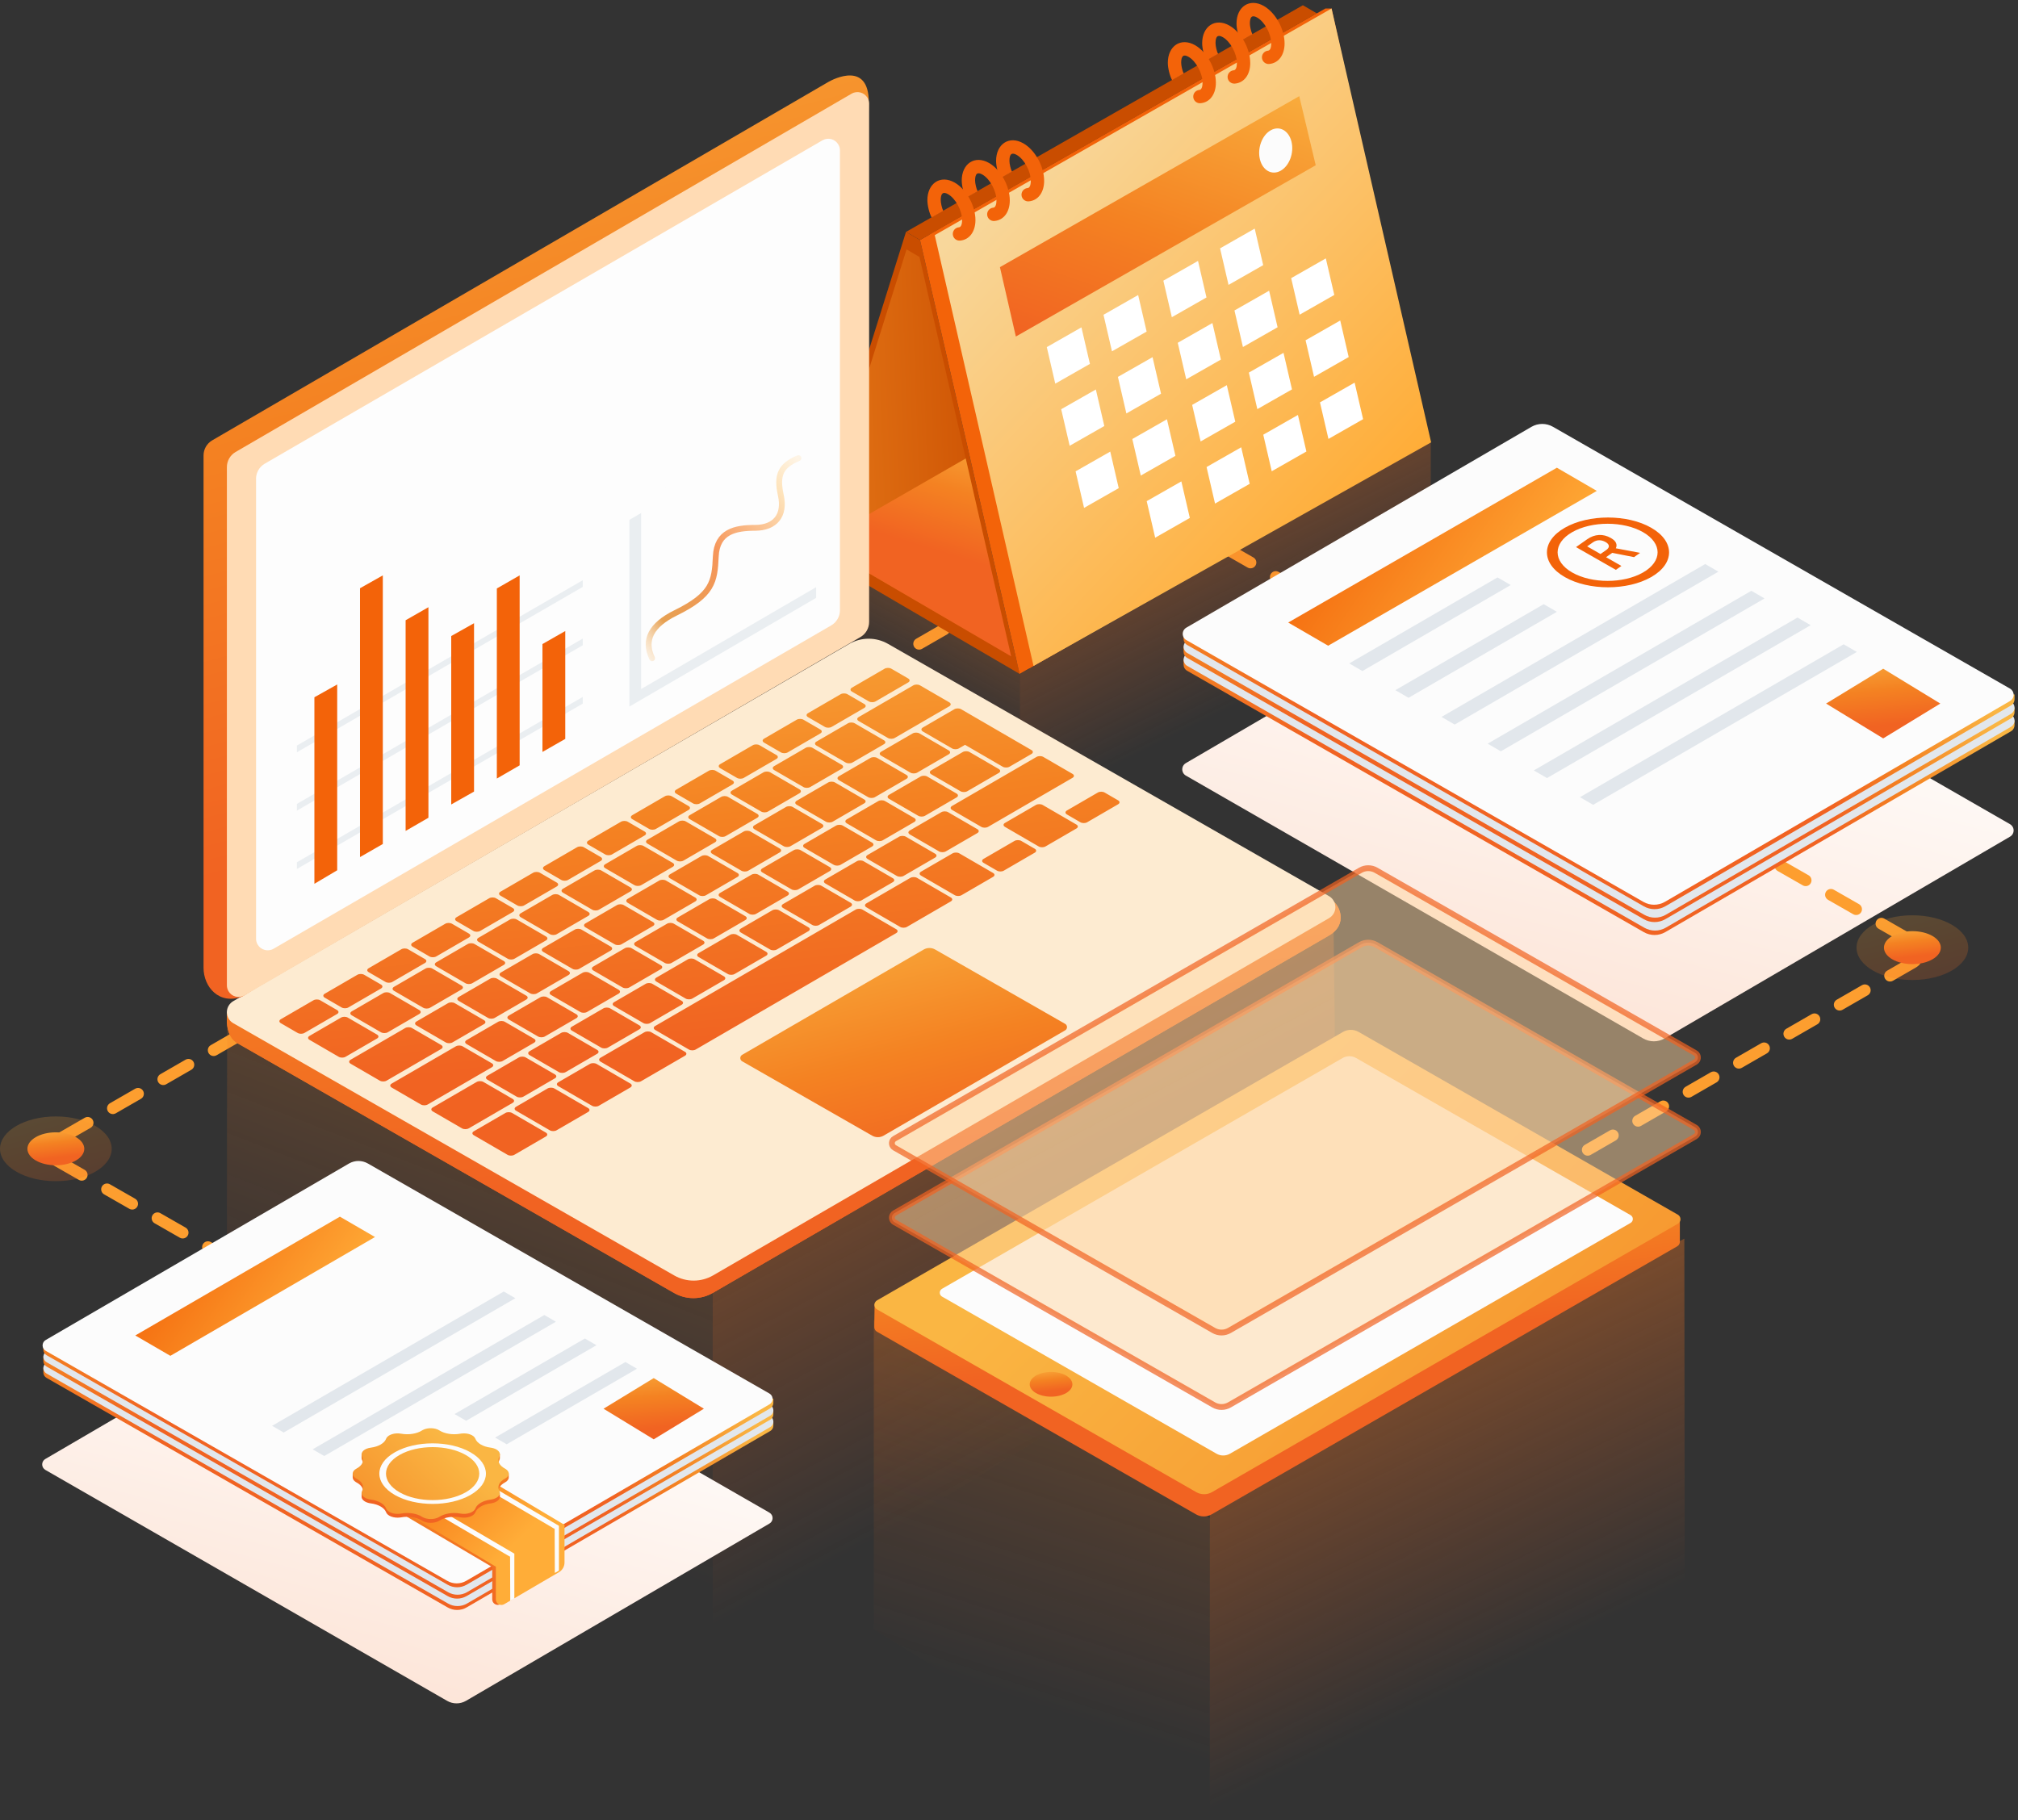 <?xml version="1.0" encoding="UTF-8"?>
<svg width="347px" height="313px" viewBox="0 0 347 313" version="1.1" xmlns="http://www.w3.org/2000/svg" xmlns:xlink="http://www.w3.org/1999/xlink">
    <rect x="0" y="0" width="347" height="313" fill="#333333" stroke="none"/>
    <!-- Generator: Sketch 63.1 (92452) - https://sketch.com -->
    <title>Patent and Trademark Docketing</title>
    <desc>Created with Sketch.</desc>
    <defs>
        <linearGradient x1="28.736%" y1="14.134%" x2="72.695%" y2="110.14%" id="linearGradient-1">
            <stop stop-color="#FFFFFF" offset="0%"></stop>
            <stop stop-color="#FCDFCF" offset="100%"></stop>
        </linearGradient>
        <linearGradient x1="6.434%" y1="-20.291%" x2="65.965%" y2="112.619%" id="linearGradient-2">
            <stop stop-color="#FAB643" offset="0%"></stop>
            <stop stop-color="#F48222" offset="60.059%"></stop>
            <stop stop-color="#F16322" offset="100%"></stop>
        </linearGradient>
        <linearGradient x1="6.434%" y1="-19.927%" x2="25.463%" y2="82.046%" id="linearGradient-3">
            <stop stop-color="#FAB643" offset="0%"></stop>
            <stop stop-color="#F48222" offset="55.969%"></stop>
            <stop stop-color="#F16322" offset="100%"></stop>
        </linearGradient>
        <linearGradient x1="-55.369%" y1="-100.234%" x2="36.408%" y2="75.554%" id="linearGradient-4">
            <stop stop-color="#FAB643" offset="0%"></stop>
            <stop stop-color="#F48222" offset="55.969%"></stop>
            <stop stop-color="#F16322" stop-opacity="0" offset="100%"></stop>
        </linearGradient>
        <linearGradient x1="100%" y1="-53.578%" x2="31.626%" y2="64.135%" id="linearGradient-5">
            <stop stop-color="#FAB643" offset="0%"></stop>
            <stop stop-color="#F48222" offset="55.969%"></stop>
            <stop stop-color="#F16322" stop-opacity="0" offset="100%"></stop>
        </linearGradient>
        <linearGradient x1="183.926%" y1="60.069%" x2="-3.783%" y2="45.624%" id="linearGradient-6">
            <stop stop-color="#FB982A" offset="0%"></stop>
            <stop stop-color="#C94D00" offset="100%"></stop>
        </linearGradient>
        <linearGradient x1="6.434%" y1="-20.198%" x2="27.122%" y2="50%" id="linearGradient-7">
            <stop stop-color="#FAB643" offset="0%"></stop>
            <stop stop-color="#F48222" offset="55.969%"></stop>
            <stop stop-color="#F16322" offset="100%"></stop>
        </linearGradient>
        <linearGradient x1="21.248%" y1="-22.117%" x2="73.384%" y2="74.478%" id="linearGradient-8">
            <stop stop-color="#FFAD38" offset="0%"></stop>
            <stop stop-color="#F36309" offset="100%"></stop>
        </linearGradient>
        <linearGradient x1="77.077%" y1="19.305%" x2="24.767%" y2="85.128%" id="linearGradient-9">
            <stop stop-color="#F8D79B" offset="0%"></stop>
            <stop stop-color="#FFAD38" offset="100%"></stop>
        </linearGradient>
        <linearGradient x1="6.434%" y1="-20.198%" x2="65.965%" y2="112.536%" id="linearGradient-10">
            <stop stop-color="#FAB643" offset="0%"></stop>
            <stop stop-color="#F48222" offset="60.059%"></stop>
            <stop stop-color="#F16322" offset="100%"></stop>
        </linearGradient>
        <linearGradient x1="6.434%" y1="25.835%" x2="25.463%" y2="61.074%" id="linearGradient-11">
            <stop stop-color="#FAB643" offset="0%"></stop>
            <stop stop-color="#F48222" offset="55.969%"></stop>
            <stop stop-color="#F16322" offset="100%"></stop>
        </linearGradient>
        <linearGradient x1="6.434%" y1="25.835%" x2="25.463%" y2="61.074%" id="linearGradient-12">
            <stop stop-color="#FAB643" offset="0%"></stop>
            <stop stop-color="#F48222" offset="55.969%"></stop>
            <stop stop-color="#F16322" offset="100%"></stop>
        </linearGradient>
        <linearGradient x1="6.434%" y1="25.835%" x2="25.463%" y2="61.074%" id="linearGradient-13">
            <stop stop-color="#FAB643" offset="0%"></stop>
            <stop stop-color="#F48222" offset="55.969%"></stop>
            <stop stop-color="#F16322" offset="100%"></stop>
        </linearGradient>
        <linearGradient x1="6.434%" y1="-27.562%" x2="25.463%" y2="85.545%" id="linearGradient-14">
            <stop stop-color="#FAB643" offset="0%"></stop>
            <stop stop-color="#F48222" offset="55.969%"></stop>
            <stop stop-color="#F16322" offset="100%"></stop>
        </linearGradient>
        <linearGradient x1="0%" y1="34.711%" x2="85.441%" y2="0.655%" id="linearGradient-15">
            <stop stop-color="#FFAD38" offset="0%"></stop>
            <stop stop-color="#F36309" offset="100%"></stop>
        </linearGradient>
        <linearGradient x1="-24.727%" y1="-114.304%" x2="57.777%" y2="71.916%" id="linearGradient-16">
            <stop stop-color="#FAB643" offset="0%"></stop>
            <stop stop-color="#F48222" offset="55.969%"></stop>
            <stop stop-color="#F16322" stop-opacity="0" offset="100%"></stop>
        </linearGradient>
        <linearGradient x1="79.747%" y1="-65.782%" x2="38.198%" y2="73.061%" id="linearGradient-17">
            <stop stop-color="#FAB643" offset="0%"></stop>
            <stop stop-color="#F48222" offset="55.969%"></stop>
            <stop stop-color="#F16322" stop-opacity="0" offset="100%"></stop>
        </linearGradient>
        <linearGradient x1="6.434%" y1="-20.198%" x2="25.463%" y2="82.17%" id="linearGradient-18">
            <stop stop-color="#FAB643" offset="0%"></stop>
            <stop stop-color="#F48222" offset="55.969%"></stop>
            <stop stop-color="#F16322" offset="100%"></stop>
        </linearGradient>
        <linearGradient x1="6.434%" y1="-20.198%" x2="65.965%" y2="112.536%" id="linearGradient-19">
            <stop stop-color="#FAB643" offset="0%"></stop>
            <stop stop-color="#F48222" offset="60.059%"></stop>
            <stop stop-color="#F16322" offset="100%"></stop>
        </linearGradient>
        <linearGradient x1="6.434%" y1="-20.198%" x2="25.463%" y2="82.17%" id="linearGradient-20">
            <stop stop-color="#FAB643" offset="0%"></stop>
            <stop stop-color="#F48222" offset="55.969%"></stop>
            <stop stop-color="#F16322" offset="100%"></stop>
        </linearGradient>
        <linearGradient x1="6.434%" y1="-20.198%" x2="25.463%" y2="82.17%" id="linearGradient-21">
            <stop stop-color="#FAB643" offset="0%"></stop>
            <stop stop-color="#F48222" offset="55.969%"></stop>
            <stop stop-color="#F16322" offset="100%"></stop>
        </linearGradient>
        <linearGradient x1="106.979%" y1="-9.584%" x2="-2.635%" y2="106.189%" id="linearGradient-22">
            <stop stop-color="#FFD99F" stop-opacity="0" offset="0%"></stop>
            <stop stop-color="#FFD79B" offset="20.148%"></stop>
            <stop stop-color="#F36309" offset="51.787%"></stop>
            <stop stop-color="#DC7400" offset="81.947%"></stop>
            <stop stop-color="#FFD89E" stop-opacity="0" offset="100%"></stop>
        </linearGradient>
        <linearGradient x1="28.736%" y1="14.134%" x2="72.695%" y2="110.14%" id="linearGradient-23">
            <stop stop-color="#FFFFFF" offset="0%"></stop>
            <stop stop-color="#FCDFCF" offset="100%"></stop>
        </linearGradient>
        <linearGradient x1="6.434%" y1="25.835%" x2="25.463%" y2="61.074%" id="linearGradient-24">
            <stop stop-color="#FAB643" offset="0%"></stop>
            <stop stop-color="#F48222" offset="55.969%"></stop>
            <stop stop-color="#F16322" offset="100%"></stop>
        </linearGradient>
        <linearGradient x1="6.434%" y1="25.835%" x2="25.463%" y2="61.074%" id="linearGradient-25">
            <stop stop-color="#FAB643" offset="0%"></stop>
            <stop stop-color="#F48222" offset="55.969%"></stop>
            <stop stop-color="#F16322" offset="100%"></stop>
        </linearGradient>
        <linearGradient x1="6.434%" y1="25.835%" x2="25.463%" y2="61.074%" id="linearGradient-26">
            <stop stop-color="#FAB643" offset="0%"></stop>
            <stop stop-color="#F48222" offset="55.969%"></stop>
            <stop stop-color="#F16322" offset="100%"></stop>
        </linearGradient>
        <linearGradient x1="6.434%" y1="-99.284%" x2="25.463%" y2="118.413%" id="linearGradient-27">
            <stop stop-color="#FAB643" offset="0%"></stop>
            <stop stop-color="#F48222" offset="55.969%"></stop>
            <stop stop-color="#F16322" offset="100%"></stop>
        </linearGradient>
        <linearGradient x1="0%" y1="17.019%" x2="85.441%" y2="-56.442%" id="linearGradient-28">
            <stop stop-color="#FFAD38" offset="0%"></stop>
            <stop stop-color="#F36309" offset="100%"></stop>
        </linearGradient>
        <linearGradient x1="6.434%" y1="-27.562%" x2="25.463%" y2="85.545%" id="linearGradient-29">
            <stop stop-color="#FAB643" offset="0%"></stop>
            <stop stop-color="#F48222" offset="55.969%"></stop>
            <stop stop-color="#F16322" offset="100%"></stop>
        </linearGradient>
        <linearGradient x1="0%" y1="34.508%" x2="85.441%" y2="2.77555756e-14%" id="linearGradient-30">
            <stop stop-color="#FFAD38" offset="0%"></stop>
            <stop stop-color="#F36309" offset="100%"></stop>
        </linearGradient>
        <linearGradient x1="6.434%" y1="-24.292%" x2="25.463%" y2="84.046%" id="linearGradient-31">
            <stop stop-color="#FAB643" offset="0%"></stop>
            <stop stop-color="#F48222" offset="55.969%"></stop>
            <stop stop-color="#F16322" offset="100%"></stop>
        </linearGradient>
        <linearGradient x1="33.5%" y1="24.457%" x2="209.756%" y2="129.355%" id="linearGradient-32">
            <stop stop-color="#FAB643" offset="0%"></stop>
            <stop stop-color="#F48222" offset="60.059%"></stop>
            <stop stop-color="#F16322" offset="100%"></stop>
        </linearGradient>
        <linearGradient x1="71.03%" y1="-65.782%" x2="41.656%" y2="73.061%" id="linearGradient-33">
            <stop stop-color="#FAB643" offset="0%"></stop>
            <stop stop-color="#F48222" offset="55.969%"></stop>
            <stop stop-color="#F16322" stop-opacity="0" offset="100%"></stop>
        </linearGradient>
        <linearGradient x1="-12.688%" y1="-114.304%" x2="56.524%" y2="71.916%" id="linearGradient-34">
            <stop stop-color="#FAB643" offset="0%"></stop>
            <stop stop-color="#F48222" offset="55.969%"></stop>
            <stop stop-color="#F16322" stop-opacity="0" offset="100%"></stop>
        </linearGradient>
        <linearGradient x1="6.434%" y1="-20.198%" x2="27.122%" y2="50%" id="linearGradient-35">
            <stop stop-color="#FAB643" offset="0%"></stop>
            <stop stop-color="#F48222" offset="55.969%"></stop>
            <stop stop-color="#F16322" offset="100%"></stop>
        </linearGradient>
        <linearGradient x1="33.5%" y1="24.976%" x2="209.756%" y2="127.743%" id="linearGradient-36">
            <stop stop-color="#FAB643" offset="0%"></stop>
            <stop stop-color="#F48222" offset="60.059%"></stop>
            <stop stop-color="#F16322" offset="100%"></stop>
        </linearGradient>
        <linearGradient x1="6.434%" y1="-19.927%" x2="25.463%" y2="82.046%" id="linearGradient-37">
            <stop stop-color="#FAB643" offset="0%"></stop>
            <stop stop-color="#F48222" offset="55.969%"></stop>
            <stop stop-color="#F16322" offset="100%"></stop>
        </linearGradient>
    </defs>
    <g id="Desktop" stroke="none" stroke-width="1" fill="none" fill-rule="evenodd">
        <g id="Patent-and-Trademark-Docketing" transform="translate(-1, 0)">
            <g id="Group-4" transform="translate(8, 0.5)">
                <path d="M279.239,96.036 L338.634,130.738 C339.224,131.079 339.425,131.835 339.085,132.426 C338.977,132.613 338.821,132.769 338.634,132.878 L259.998,178.084 C258.853,178.746 257.445,178.746 256.301,178.084 L196.907,143.382 C196.317,143.041 196.115,142.285 196.455,141.694 C196.564,141.507 196.719,141.351 196.907,141.242 L275.542,96.036 C276.686,95.374 278.096,95.374 279.239,96.036 Z" id="Polygon" fill="url(#linearGradient-1)" fill-rule="nonzero" transform="translate(267.77, 137.06) scale(-1, 1) translate(-267.77, -137.06) "></path>
                <path d="M42.27,220.554 L37.931,218.07 C37.452,217.795 36.841,217.961 36.566,218.441 C36.292,218.92 36.458,219.531 36.937,219.805 L41.276,222.289 C41.755,222.564 42.366,222.398 42.641,221.918 C42.915,221.439 42.749,220.828 42.27,220.554 Z M33.591,215.585 L29.252,213.101 C28.773,212.827 28.162,212.993 27.888,213.472 C27.613,213.951 27.779,214.562 28.259,214.837 L32.597,217.32 C33.076,217.595 33.687,217.429 33.962,216.95 C34.236,216.47 34.07,215.859 33.591,215.585 Z M24.913,210.616 L20.574,208.132 C20.095,207.858 19.484,208.024 19.209,208.503 C18.935,208.983 19.101,209.594 19.58,209.868 L23.919,212.352 C24.398,212.626 25.009,212.46 25.284,211.981 C25.558,211.502 25.392,210.891 24.913,210.616 Z M16.234,205.647 L11.894,203.163 C11.415,202.889 10.804,203.055 10.53,203.534 C10.255,204.013 10.421,204.624 10.9,204.899 L15.24,207.383 C15.719,207.657 16.33,207.491 16.605,207.012 C16.879,206.533 16.713,205.922 16.234,205.647 Z M7.555,200.679 L3.415,198.308 C3.382,198.289 3.349,198.268 3.316,198.244 C2.87,197.919 2.245,198.017 1.919,198.463 C1.594,198.909 1.692,199.535 2.138,199.86 C2.228,199.926 2.322,199.987 2.419,200.043 L6.561,202.414 C7.041,202.689 7.652,202.523 7.926,202.043 C8.2,201.564 8.034,200.953 7.555,200.679 Z M4.241,195.954 L8.574,193.458 C9.052,193.182 9.217,192.571 8.941,192.092 C8.665,191.614 8.054,191.449 7.575,191.725 L3.243,194.221 C2.764,194.497 2.6,195.108 2.876,195.587 C3.151,196.065 3.763,196.23 4.241,195.954 Z M12.906,190.962 L17.238,188.466 C17.717,188.19 17.881,187.578 17.606,187.1 C17.33,186.621 16.719,186.457 16.24,186.733 L11.908,189.229 C11.429,189.505 11.265,190.116 11.54,190.594 C11.816,191.073 12.428,191.237 12.906,190.962 Z M21.571,185.969 L25.903,183.473 C26.382,183.198 26.546,182.586 26.27,182.108 C25.995,181.629 25.383,181.465 24.905,181.74 L20.572,184.237 C20.094,184.512 19.929,185.124 20.205,185.602 C20.481,186.081 21.092,186.245 21.571,185.969 Z M30.236,180.977 L34.568,178.481 C35.046,178.205 35.211,177.594 34.935,177.115 C34.659,176.637 34.048,176.472 33.569,176.748 L29.237,179.244 C28.759,179.52 28.594,180.131 28.87,180.61 C29.146,181.088 29.757,181.253 30.236,180.977 Z M38.9,175.985 L43.233,173.489 C43.711,173.213 43.876,172.602 43.6,172.123 C43.324,171.645 42.713,171.48 42.234,171.756 L37.902,174.252 C37.423,174.528 37.259,175.139 37.535,175.618 C37.81,176.096 38.422,176.261 38.9,175.985 Z M47.565,170.993 L51.897,168.497 C52.376,168.221 52.54,167.609 52.265,167.131 C51.989,166.652 51.377,166.488 50.899,166.764 L46.566,169.26 C46.088,169.535 45.924,170.147 46.199,170.625 C46.475,171.104 47.086,171.268 47.565,170.993 Z M56.23,166 L60.562,163.504 C61.041,163.229 61.205,162.617 60.929,162.139 C60.654,161.66 60.042,161.496 59.564,161.771 L55.231,164.267 C54.753,164.543 54.588,165.155 54.864,165.633 C55.14,166.112 55.751,166.276 56.23,166 Z M64.894,161.008 L69.227,158.512 C69.705,158.236 69.87,157.625 69.594,157.146 C69.318,156.668 68.707,156.503 68.228,156.779 L63.896,159.275 C63.417,159.551 63.253,160.162 63.529,160.641 C63.804,161.119 64.416,161.284 64.894,161.008 Z M73.559,156.016 L77.891,153.52 C78.37,153.244 78.534,152.633 78.259,152.154 C77.983,151.675 77.372,151.511 76.893,151.787 L72.561,154.283 C72.082,154.559 71.918,155.17 72.193,155.649 C72.469,156.127 73.081,156.292 73.559,156.016 Z M82.224,151.024 L86.556,148.527 C87.035,148.252 87.199,147.64 86.923,147.162 C86.648,146.683 86.036,146.519 85.558,146.795 L81.225,149.291 C80.747,149.566 80.582,150.178 80.858,150.656 C81.134,151.135 81.745,151.299 82.224,151.024 Z M90.889,146.031 L95.221,143.535 C95.699,143.259 95.864,142.648 95.588,142.169 C95.312,141.691 94.701,141.527 94.222,141.802 L89.89,144.298 C89.412,144.574 89.247,145.186 89.523,145.664 C89.799,146.143 90.41,146.307 90.889,146.031 Z M99.553,141.039 L103.886,138.543 C104.364,138.267 104.529,137.656 104.253,137.177 C103.977,136.699 103.366,136.534 102.887,136.81 L98.555,139.306 C98.076,139.582 97.912,140.193 98.188,140.672 C98.463,141.15 99.075,141.315 99.553,141.039 Z M108.218,136.047 L112.55,133.551 C113.029,133.275 113.193,132.663 112.918,132.185 C112.642,131.706 112.03,131.542 111.552,131.818 L107.219,134.314 C106.741,134.59 106.577,135.201 106.852,135.68 C107.128,136.158 107.739,136.322 108.218,136.047 Z M116.883,131.055 L121.215,128.558 C121.694,128.283 121.858,127.671 121.582,127.193 C121.307,126.714 120.695,126.55 120.217,126.825 L115.884,129.322 C115.406,129.597 115.241,130.209 115.517,130.687 C115.793,131.166 116.404,131.33 116.883,131.055 Z M125.547,126.062 L129.88,123.566 C130.358,123.29 130.523,122.679 130.247,122.2 C129.971,121.722 129.36,121.557 128.881,121.833 L124.549,124.329 C124.07,124.605 123.906,125.216 124.182,125.695 C124.457,126.174 125.069,126.338 125.547,126.062 Z M134.212,121.07 L138.544,118.574 C139.023,118.298 139.187,117.687 138.912,117.208 C138.636,116.73 138.025,116.565 137.546,116.841 L133.214,119.337 C132.735,119.613 132.571,120.224 132.846,120.703 C133.122,121.181 133.734,121.346 134.212,121.07 Z M142.877,116.078 L147.209,113.582 C147.688,113.306 147.852,112.694 147.576,112.216 C147.301,111.737 146.689,111.573 146.211,111.849 L141.878,114.345 C141.4,114.62 141.235,115.232 141.511,115.71 C141.787,116.189 142.398,116.353 142.877,116.078 Z M151.542,111.085 L155.874,108.589 C156.352,108.314 156.517,107.702 156.241,107.224 C155.965,106.745 155.354,106.581 154.875,106.856 L150.543,109.352 C150.065,109.628 149.9,110.24 150.176,110.718 C150.452,111.197 151.063,111.361 151.542,111.085 Z M160.206,106.093 L164.539,103.597 C165.017,103.321 165.182,102.71 164.906,102.231 C164.63,101.753 164.019,101.588 163.54,101.864 L159.208,104.36 C158.729,104.636 158.565,105.247 158.841,105.726 C159.116,106.204 159.728,106.369 160.206,106.093 Z M168.871,101.101 L173.203,98.605 C173.682,98.329 173.846,97.718 173.571,97.239 C173.295,96.761 172.683,96.596 172.205,96.872 L167.872,99.368 C167.394,99.644 167.23,100.255 167.505,100.734 C167.781,101.212 168.392,101.377 168.871,101.101 Z M177.536,96.109 L181.868,93.612 C182.347,93.337 182.511,92.725 182.235,92.247 C181.96,91.768 181.348,91.604 180.87,91.88 L176.537,94.376 C176.059,94.651 175.894,95.263 176.17,95.741 C176.446,96.22 177.057,96.384 177.536,96.109 Z M186.2,91.116 L188.989,89.51 C189.425,89.258 189.894,89.072 190.38,88.954 C190.917,88.824 191.246,88.283 191.116,87.746 C190.986,87.21 190.445,86.88 189.909,87.01 C189.238,87.173 188.593,87.43 187.99,87.777 L185.202,89.383 C184.723,89.659 184.559,90.271 184.835,90.749 C185.11,91.228 185.722,91.392 186.2,91.116 Z M194.517,89.653 L198.856,92.137 C199.335,92.412 199.946,92.246 200.22,91.766 C200.495,91.287 200.329,90.676 199.85,90.402 L195.51,87.917 C195.031,87.643 194.42,87.809 194.146,88.288 C193.871,88.768 194.037,89.379 194.517,89.653 Z M203.195,94.622 L207.534,97.106 C208.013,97.38 208.624,97.214 208.899,96.735 C209.173,96.256 209.007,95.645 208.528,95.37 L204.189,92.886 C203.709,92.612 203.098,92.778 202.824,93.257 C202.55,93.736 202.716,94.347 203.195,94.622 Z M211.873,99.59 L216.212,102.074 C216.692,102.349 217.303,102.183 217.577,101.704 C217.852,101.224 217.685,100.613 217.206,100.339 L212.867,97.855 C212.388,97.58 211.777,97.746 211.502,98.226 C211.228,98.705 211.394,99.316 211.873,99.59 Z M220.552,104.559 L224.891,107.043 C225.37,107.317 225.981,107.151 226.255,106.672 C226.53,106.193 226.364,105.582 225.884,105.307 L221.545,102.823 C221.066,102.549 220.455,102.715 220.181,103.194 C219.906,103.673 220.072,104.284 220.552,104.559 Z M229.23,109.527 L233.569,112.012 C234.048,112.286 234.659,112.12 234.934,111.641 C235.208,111.161 235.042,110.55 234.563,110.276 L230.224,107.792 C229.744,107.517 229.133,107.683 228.859,108.163 C228.585,108.642 228.751,109.253 229.23,109.527 Z M237.908,114.496 L242.247,116.98 C242.727,117.255 243.338,117.089 243.612,116.609 C243.886,116.13 243.72,115.519 243.241,115.245 L238.902,112.76 C238.423,112.486 237.812,112.652 237.537,113.131 C237.263,113.611 237.429,114.222 237.908,114.496 Z M246.587,119.465 L250.926,121.949 C251.405,122.223 252.016,122.057 252.29,121.578 C252.565,121.099 252.399,120.488 251.919,120.213 L247.58,117.729 C247.101,117.454 246.49,117.621 246.216,118.1 C245.941,118.579 246.107,119.19 246.587,119.465 Z M255.265,124.433 L259.604,126.917 C260.083,127.192 260.694,127.026 260.969,126.546 C261.243,126.067 261.077,125.456 260.598,125.182 L256.259,122.697 C255.779,122.423 255.168,122.589 254.894,123.068 C254.619,123.548 254.786,124.159 255.265,124.433 Z M263.943,129.402 L268.282,131.886 C268.762,132.16 269.373,131.994 269.647,131.515 C269.921,131.036 269.755,130.425 269.276,130.15 L264.937,127.666 C264.458,127.392 263.847,127.558 263.572,128.037 C263.298,128.516 263.464,129.127 263.943,129.402 Z M272.622,134.37 L276.961,136.855 C277.44,137.129 278.051,136.963 278.325,136.484 C278.6,136.004 278.434,135.393 277.954,135.119 L273.615,132.635 C273.136,132.36 272.525,132.526 272.251,133.006 C271.976,133.485 272.142,134.096 272.622,134.37 Z M281.3,139.339 L285.639,141.823 C286.118,142.098 286.729,141.931 287.004,141.452 C287.278,140.973 287.112,140.362 286.633,140.087 L282.294,137.603 C281.814,137.329 281.203,137.495 280.929,137.974 C280.654,138.453 280.821,139.064 281.3,139.339 Z M289.978,144.307 L294.317,146.792 C294.797,147.066 295.408,146.9 295.682,146.421 C295.956,145.941 295.79,145.33 295.311,145.056 L290.972,142.572 C290.493,142.297 289.882,142.463 289.607,142.943 C289.333,143.422 289.499,144.033 289.978,144.307 Z M298.656,149.276 L302.996,151.76 C303.475,152.035 304.086,151.869 304.36,151.389 C304.635,150.91 304.469,150.299 303.989,150.025 L299.65,147.54 C299.171,147.266 298.56,147.432 298.285,147.911 C298.011,148.391 298.177,149.002 298.656,149.276 Z M307.335,154.245 L311.674,156.729 C312.153,157.003 312.764,156.837 313.039,156.358 C313.313,155.879 313.147,155.268 312.668,154.993 L308.328,152.509 C307.849,152.235 307.238,152.401 306.964,152.88 C306.689,153.359 306.855,153.97 307.335,154.245 Z M316.013,159.213 L320.352,161.697 C320.832,161.972 321.443,161.806 321.717,161.327 C321.991,160.847 321.825,160.236 321.346,159.962 L317.007,157.478 C316.528,157.203 315.917,157.369 315.642,157.849 C315.368,158.328 315.534,158.939 316.013,159.213 Z M321.614,164.023 C321.552,164.083 321.482,164.136 321.408,164.179 L317.499,166.431 C317.021,166.707 316.856,167.318 317.132,167.797 C317.408,168.275 318.019,168.44 318.498,168.164 L322.411,165.909 C322.626,165.784 322.82,165.637 322.996,165.469 C323.395,165.087 323.41,164.454 323.028,164.055 C322.676,163.687 322.109,163.646 321.71,163.942 L321.614,164.023 Z M313.165,168.928 L308.835,171.423 C308.357,171.698 308.192,172.31 308.468,172.788 C308.744,173.267 309.355,173.431 309.834,173.156 L314.164,170.661 C314.642,170.385 314.807,169.774 314.531,169.295 C314.255,168.817 313.644,168.652 313.165,168.928 Z M304.503,173.919 L300.169,176.416 C299.69,176.692 299.526,177.303 299.802,177.782 C300.077,178.26 300.689,178.425 301.167,178.149 L305.502,175.652 C305.98,175.376 306.145,174.765 305.869,174.286 C305.593,173.807 304.982,173.643 304.503,173.919 Z M295.837,178.912 L291.506,181.407 C291.028,181.683 290.863,182.294 291.139,182.773 C291.415,183.251 292.026,183.416 292.505,183.14 L296.835,180.645 C297.314,180.369 297.478,179.758 297.203,179.279 C296.927,178.801 296.316,178.636 295.837,178.912 Z M287.174,183.903 L282.842,186.399 C282.363,186.675 282.199,187.286 282.474,187.765 C282.75,188.243 283.362,188.408 283.84,188.132 L288.172,185.636 C288.651,185.36 288.815,184.749 288.54,184.27 C288.264,183.792 287.652,183.628 287.174,183.903 Z M278.506,188.897 L274.174,191.393 C273.696,191.669 273.531,192.28 273.807,192.759 C274.083,193.237 274.694,193.402 275.173,193.126 L279.505,190.63 C279.983,190.354 280.148,189.743 279.872,189.264 C279.596,188.786 278.985,188.621 278.506,188.897 Z M269.843,193.888 L265.511,196.385 C265.032,196.66 264.868,197.272 265.143,197.75 C265.419,198.229 266.031,198.393 266.509,198.118 L270.842,195.621 C271.32,195.346 271.485,194.734 271.209,194.256 C270.933,193.777 270.322,193.613 269.843,193.888 Z M261.18,198.88 L256.848,201.376 C256.369,201.652 256.205,202.263 256.481,202.742 C256.756,203.22 257.368,203.385 257.846,203.109 L262.178,200.613 C262.657,200.337 262.821,199.726 262.545,199.247 C262.27,198.769 261.658,198.604 261.18,198.88 Z M252.515,203.873 L248.182,206.369 C247.704,206.644 247.539,207.256 247.815,207.734 C248.091,208.213 248.702,208.377 249.181,208.102 L253.513,205.606 C253.992,205.33 254.156,204.718 253.88,204.24 C253.605,203.761 252.993,203.597 252.515,203.873 Z" id="Path" fill="#FD9E2F" fill-rule="nonzero"></path>
                <g id="Group-3" transform="translate(311.92, 156.775)" fill-rule="nonzero">
                    <path d="M9.919,11.262 C15.224,11.262 19.524,8.77 19.524,5.696 C19.524,2.622 15.224,0.13 9.919,0.13 C4.615,0.13 0.315,2.622 0.315,5.696 C0.315,8.77 4.615,11.262 9.919,11.262 Z" id="Oval" fill="url(#linearGradient-2)" opacity="0.2"></path>
                    <path d="M9.919,8.529 C12.62,8.529 14.809,7.261 14.809,5.696 C14.809,4.131 12.62,2.862 9.919,2.862 C7.219,2.862 5.03,4.131 5.03,5.696 C5.03,7.261 7.219,8.529 9.919,8.529 Z" id="Oval" fill="url(#linearGradient-3)"></path>
                </g>
                <g id="Group" transform="translate(131, 0)" fill-rule="nonzero">
                    <polygon id="Shape-Copy-10" fill="url(#linearGradient-4)" opacity="0.6" points="108.023 75.557 108.023 102.939 37.381 143.107 37.381 115.392"></polygon>
                    <polygon id="Shape-Copy-11" fill="url(#linearGradient-5)" opacity="0.3" points="37.381 127.567 0.719 106.819 0.749 92.89 37.381 113.714"></polygon>
                    <g id="Group-8" transform="translate(54.2, 58) scale(-1, 1) translate(-54.2, -58) translate(0.2, 0)">
                        <g id="Group-4" transform="translate(70.875, 38.813)">
                            <polygon id="Shape" fill="#C94D00" points="17.125 1.969 19.536 0.56 36.661 55.159 0 76.581"></polygon>
                            <polygon id="Shape" fill="url(#linearGradient-6)" points="17.221 4.875 19.44 3.578 35.205 53.842 1.455 73.563"></polygon>
                            <polygon id="Shape" fill="url(#linearGradient-7)" points="34.68 54.149 1.455 73.563 9.266 39.533"></polygon>
                        </g>
                        <g id="Group-4">
                            <g id="Group-16" transform="translate(1.688, 1.688)">
                                <polygon id="Shape" fill="#F36309" points="86.317 39.079 18.081 0.115 0.844 74.615 69.189 113.704"></polygon>
                                <g id="Group-17" transform="translate(11.782, 14.727)">
                                    <polygon id="Shape" fill="url(#linearGradient-8)" points="62.479 29.871 11.008 0.467 8.177 12.349 59.74 41.804"></polygon>
                                    <path d="M14.207,13.291 C15.706,14.13 17.302,13.251 17.772,11.33 C18.241,9.408 17.407,7.171 15.908,6.333 C14.409,5.495 12.813,6.373 12.343,8.294 C11.873,10.216 12.708,12.453 14.207,13.291 Z" id="Shape" fill="#FCFCFC"></path>
                                    <path d="M6.44,28.366 L12.399,31.763 L10.942,38.047 L4.983,34.651 L6.44,28.366 Z M18.667,23.241 L24.626,26.638 L23.169,32.922 L17.21,29.526 L18.667,23.241 Z M16.191,33.925 L22.149,37.321 L20.693,43.606 L14.734,40.209 L16.191,33.925 Z M28.418,28.8 L34.376,32.197 L32.92,38.481 L26.961,35.084 L28.418,28.8 Z M25.941,39.483 L31.9,42.88 L30.443,49.164 L24.485,45.767 L25.941,39.483 Z M38.71,34.667 L44.669,38.064 L43.212,44.348 L37.253,40.951 L38.71,34.667 Z M48.461,40.225 L54.419,43.622 L52.963,49.906 L47.004,46.51 L48.461,40.225 Z M36.234,45.35 L42.192,48.747 L40.736,55.031 L34.777,51.634 L36.234,45.35 Z M33.757,56.034 L39.716,59.43 L38.26,65.715 L32.301,62.318 L33.757,56.034 Z M31.281,66.717 L37.24,70.113 L35.783,76.398 L29.825,73.001 L31.281,66.717 Z M43.508,61.592 L49.467,64.989 L48.01,71.273 L42.051,67.876 L43.508,61.592 Z M45.984,50.909 L51.943,54.305 L50.487,60.59 L44.528,57.193 L45.984,50.909 Z M3.964,39.05 L9.922,42.446 L8.466,48.731 L2.507,45.334 L3.964,39.05 Z M1.487,49.733 L7.446,53.13 L5.989,59.414 L0.031,56.017 L1.487,49.733 Z M13.714,44.608 L19.673,48.005 L18.216,54.289 L12.258,50.892 L13.714,44.608 Z M11.238,55.291 L17.197,58.688 L15.74,64.972 L9.781,61.575 L11.238,55.291 Z M23.465,50.166 L29.424,53.563 L27.967,59.847 L22.008,56.451 L23.465,50.166 Z M20.989,60.849 L26.948,64.246 L25.491,70.531 L19.532,67.134 L20.989,60.849 Z" id="Shape" fill="#E2E7EC"></path>
                                </g>
                            </g>
                            <g id="Group-16" transform="translate(0, 0.844)">
                                <polygon id="Shape" fill="#F36309" points="86.423 39.005 18.291 0.115 17.232 0.115 0.844 74.615 69.253 113.616"></polygon>
                                <g id="Group-17">
                                    <polygon id="Shape" fill="url(#linearGradient-9)" points="85.469 39.094 17.238 0.114 0.113 74.729 68.48 113.185"></polygon>
                                    <polygon id="Shape" fill="url(#linearGradient-10)" points="74.26 44.599 22.789 15.194 19.959 27.076 71.522 56.531"></polygon>
                                    <path d="M25.989,28.019 C27.488,28.857 29.084,27.979 29.553,26.057 C30.023,24.135 29.189,21.898 27.69,21.06 C26.191,20.222 24.595,21.1 24.125,23.022 C23.655,24.943 24.489,27.18 25.989,28.019 Z" id="Shape" fill="#FCFCFC"></path>
                                    <path d="M18.222,43.094 L24.18,46.49 L22.724,52.775 L16.765,49.378 L18.222,43.094 Z M30.449,37.969 L36.407,41.366 L34.951,47.65 L28.992,44.253 L30.449,37.969 Z M27.972,48.652 L33.931,52.049 L32.475,58.333 L26.516,54.936 L27.972,48.652 Z M40.199,43.527 L46.158,46.924 L44.701,53.208 L38.743,49.811 L40.199,43.527 Z M37.723,54.21 L43.682,57.607 L42.225,63.891 L36.266,60.495 L37.723,54.21 Z M50.492,49.394 L56.451,52.791 L54.994,59.075 L49.035,55.679 L50.492,49.394 Z M60.243,54.953 L66.201,58.349 L64.745,64.634 L58.786,61.237 L60.243,54.953 Z M48.015,60.078 L53.974,63.474 L52.518,69.759 L46.559,66.362 L48.015,60.078 Z M45.539,70.761 L51.498,74.157 L50.041,80.442 L44.083,77.045 L45.539,70.761 Z M43.063,81.444 L49.022,84.841 L47.565,91.125 L41.606,87.728 L43.063,81.444 Z M55.29,76.319 L61.249,79.716 L59.792,86 L53.833,82.603 L55.29,76.319 Z M57.766,65.636 L63.725,69.033 L62.268,75.317 L56.31,71.92 L57.766,65.636 Z M15.745,53.777 L21.704,57.174 L20.247,63.458 L14.289,60.061 L15.745,53.777 Z M13.269,64.46 L19.228,67.857 L17.771,74.141 L11.812,70.744 L13.269,64.46 Z M25.496,59.335 L31.455,62.732 L29.998,69.016 L24.039,65.619 L25.496,59.335 Z M23.02,70.018 L28.979,73.415 L27.522,79.699 L21.563,76.303 L23.02,70.018 Z M35.247,64.894 L41.206,68.29 L39.749,74.575 L33.79,71.178 L35.247,64.894 Z M32.771,75.577 L38.729,78.974 L37.273,85.258 L31.314,81.861 L32.771,75.577 Z" id="Shape" fill="#FFFFFF"></path>
                                </g>
                            </g>
                            <polygon id="Shape" fill="#C94D00" points="88 40.781 19.769 1.802 22.169 0.402 90.4 39.378"></polygon>
                            <g id="Group-16" transform="translate(25.313, 0)" fill="#F36309">
                                <g id="Group-12" transform="translate(41.344, 23.625)">
                                    <g id="Group-13">
                                        <path d="M5.532,5.395 C5.748,4.981 5.968,4.053 5.968,3.545 C5.968,2.326 5.546,2.041 4.704,2.524 C3.422,3.26 2.297,5.313 2.297,6.972 C2.297,7.832 2.543,8.189 2.841,8.214 C3.473,8.266 3.943,8.821 3.89,9.453 C3.837,10.086 3.282,10.555 2.65,10.503 C1,10.366 0,8.913 0,6.972 C0,4.51 1.547,1.688 3.561,0.532 C6.015,-0.877 8.265,0.644 8.265,3.545 C8.265,4.439 7.944,5.777 7.529,6.532 L5.532,5.395 Z" id="Shape"></path>
                                        <path d="M11.438,8.77 C11.654,8.356 11.874,7.428 11.874,6.92 C11.874,5.701 11.452,5.416 10.61,5.899 C9.328,6.635 8.203,8.688 8.203,10.347 C8.203,11.207 8.449,11.564 8.747,11.589 C9.379,11.641 9.849,12.196 9.796,12.828 C9.744,13.461 9.189,13.93 8.557,13.878 C6.907,13.74 5.906,12.288 5.906,10.347 C5.906,7.885 7.453,5.063 9.467,3.907 C11.921,2.498 14.171,4.019 14.171,6.92 C14.171,7.814 13.85,9.152 13.435,9.907 L11.438,8.77 Z" id="Shape"></path>
                                        <path d="M17.345,12.145 C17.56,11.731 17.781,10.803 17.781,10.295 C17.781,9.076 17.358,8.791 16.517,9.274 C15.235,10.01 14.109,12.063 14.109,13.722 C14.109,14.582 14.355,14.939 14.653,14.964 C15.285,15.016 15.755,15.571 15.702,16.203 C15.65,16.836 15.095,17.305 14.463,17.253 C12.813,17.115 11.812,15.663 11.812,13.722 C11.812,11.26 13.359,8.438 15.373,7.282 C17.827,5.873 20.077,7.394 20.077,10.295 C20.077,11.189 19.757,12.527 19.341,13.282 L17.345,12.145 Z" id="Shape"></path>
                                    </g>
                                </g>
                                <g id="Group-12">
                                    <path d="M5.532,5.395 C5.748,4.981 5.968,4.053 5.968,3.545 C5.968,2.326 5.546,2.041 4.704,2.524 C3.422,3.26 2.297,5.313 2.297,6.972 C2.297,7.832 2.543,8.189 2.841,8.214 C3.473,8.266 3.943,8.821 3.89,9.453 C3.837,10.086 3.282,10.555 2.65,10.503 C1,10.366 0,8.913 0,6.972 C0,4.51 1.547,1.688 3.561,0.532 C6.015,-0.877 8.265,0.644 8.265,3.545 C8.265,4.439 7.944,5.777 7.529,6.532 L5.532,5.395 Z" id="Shape"></path>
                                    <path d="M11.438,8.77 C11.654,8.356 11.874,7.428 11.874,6.92 C11.874,5.701 11.452,5.416 10.61,5.899 C9.328,6.635 8.203,8.688 8.203,10.347 C8.203,11.207 8.449,11.564 8.747,11.589 C9.379,11.641 9.849,12.196 9.796,12.828 C9.744,13.461 9.189,13.93 8.557,13.878 C6.907,13.74 5.906,12.288 5.906,10.347 C5.906,7.885 7.453,5.063 9.467,3.907 C11.921,2.498 14.171,4.019 14.171,6.92 C14.171,7.814 13.85,9.152 13.435,9.907 L11.438,8.77 Z" id="Shape"></path>
                                    <path d="M17.345,12.145 C17.56,11.731 17.781,10.803 17.781,10.295 C17.781,9.076 17.358,8.791 16.517,9.274 C15.235,10.01 14.109,12.063 14.109,13.722 C14.109,14.582 14.355,14.939 14.653,14.964 C15.285,15.016 15.755,15.571 15.702,16.203 C15.65,16.836 15.095,17.305 14.463,17.253 C12.813,17.115 11.812,15.663 11.812,13.722 C11.812,11.26 13.359,8.438 15.373,7.282 C17.827,5.873 20.077,7.394 20.077,10.295 C20.077,11.189 19.757,12.527 19.341,13.282 L17.345,12.145 Z" id="Shape"></path>
                                </g>
                            </g>
                        </g>
                    </g>
                </g>
                <g id="Group-6" transform="translate(196, 72)" fill-rule="nonzero">
                    <path d="M143.404,40.857 L143.404,41.797 C143.404,42.005 143.351,42.217 143.239,42.41 C143.13,42.597 142.975,42.752 142.787,42.859 L64.267,87.802 C63.124,88.46 61.716,88.46 60.573,87.802 L1.134,53.265 C0.739,53.038 0.518,52.625 0.518,52.201 L0.518,51.375 L143.404,40.857 Z" id="Combined-Shape" fill="url(#linearGradient-11)" transform="translate(71.961, 64.577) scale(-1, 1) translate(-71.961, -64.577) "></path>
                    <path d="M83.428,5.341 L142.788,39.887 C143.377,40.226 143.578,40.977 143.237,41.564 C143.13,41.75 142.974,41.905 142.788,42.013 L64.192,87.04 C63.048,87.698 61.64,87.698 60.497,87.04 L1.139,52.494 C0.55,52.155 0.348,51.404 0.688,50.817 C0.796,50.631 0.952,50.476 1.139,50.368 L79.735,5.341 C80.877,4.683 82.285,4.683 83.428,5.341 Z" id="Polygon" fill="#E2E7EC" transform="translate(71.963, 46.191) scale(-1, 1) translate(-71.963, -46.191) "></path>
                    <path d="M143.404,38.636 L143.404,39.575 C143.404,39.784 143.351,39.995 143.239,40.189 C143.13,40.376 142.975,40.531 142.787,40.638 L64.267,85.581 C63.124,86.239 61.716,86.239 60.573,85.581 L1.134,51.044 C0.739,50.817 0.518,50.404 0.518,49.98 L0.518,49.154 L143.404,38.636 Z" id="Combined-Shape" fill="url(#linearGradient-12)" transform="translate(71.961, 62.355) scale(-1, 1) translate(-71.961, -62.355) "></path>
                    <path d="M83.428,3.12 L142.788,37.666 C143.377,38.005 143.578,38.756 143.237,39.343 C143.13,39.529 142.974,39.684 142.788,39.792 L64.192,84.819 C63.048,85.477 61.64,85.477 60.497,84.819 L1.139,50.273 C0.55,49.934 0.348,49.183 0.688,48.596 C0.796,48.41 0.952,48.255 1.139,48.147 L79.735,3.12 C80.877,2.462 82.285,2.462 83.428,3.12 Z" id="Polygon" fill="#E2E7EC" transform="translate(71.963, 43.969) scale(-1, 1) translate(-71.963, -43.969) "></path>
                    <path d="M143.404,36.415 L143.404,37.354 C143.404,37.563 143.351,37.774 143.239,37.968 C143.13,38.155 142.975,38.31 142.787,38.417 L64.267,83.36 C63.124,84.018 61.716,84.018 60.573,83.36 L1.134,48.823 C0.739,48.596 0.518,48.183 0.518,47.759 L0.518,46.933 L143.404,36.415 Z" id="Combined-Shape" fill="url(#linearGradient-13)" transform="translate(71.961, 60.134) scale(-1, 1) translate(-71.961, -60.134) "></path>
                    <path d="M83.275,0.899 L142.635,35.445 C143.224,35.784 143.425,36.535 143.085,37.122 C142.977,37.308 142.821,37.463 142.635,37.571 L64.039,82.598 C62.896,83.256 61.488,83.256 60.345,82.598 L0.986,48.052 C0.397,47.713 0.195,46.962 0.535,46.375 C0.644,46.189 0.799,46.034 0.986,45.926 L79.581,0.899 C80.724,0.241 82.132,0.241 83.275,0.899 Z" id="Polygon" fill="#FCFCFC" transform="translate(71.81, 41.748) scale(-1, 1) translate(-71.81, -41.748) "></path>
                    <path d="M74.344,24.5 L76.612,25.815 L31.267,52.107 L29,50.793 L74.344,24.5 Z M82.281,29.101 L84.548,30.416 L39.203,56.708 L36.935,55.394 L82.281,29.101 Z M90.216,33.702 L92.483,35.017 L47.138,61.31 L44.871,59.995 L90.216,33.702 Z M98.152,38.304 L100.418,39.618 L55.073,65.911 L52.806,64.596 L98.152,38.304 Z M106.087,42.905 L108.354,44.219 L82.847,59.009 L80.579,57.694 L106.087,42.905 Z M114.022,47.506 L116.289,48.821 L90.783,63.61 L88.515,62.296 L114.022,47.506 Z" id="Combined-Shape" fill="#E2E7EC" transform="translate(72.644, 45.205) rotate(-180) translate(-72.644, -45.205) "></path>
                    <polygon id="Path" fill="url(#linearGradient-14)" points="120.82 42.5 130.641 48.494 120.82 54.487 111 48.494"></polygon>
                    <polygon id="Path" fill="url(#linearGradient-15)" transform="translate(45.043, 23.241) scale(-1, 1) translate(-45.043, -23.241) " points="25.377 7.936 71.576 34.56 64.709 38.547 18.511 11.923"></polygon>
                    <path d="M66.075,18.257 C70.176,15.914 76.824,15.914 80.925,18.257 C85.025,20.6 85.025,24.399 80.925,26.743 C76.824,29.086 70.176,29.086 66.075,26.743 C61.975,24.399 61.975,20.6 66.075,18.257 Z M79.511,19.012 C76.154,17.094 70.71,17.094 67.353,19.012 C63.995,20.931 63.995,24.041 67.353,25.96 C70.71,27.878 76.154,27.878 79.511,25.96 C82.869,24.041 82.869,20.931 79.511,19.012 Z M73.992,20.022 C74.45,20.284 74.745,20.565 74.876,20.866 C75.008,21.167 74.998,21.476 74.847,21.793 L78.939,22.561 L79,22.596 L77.976,23.313 L74.233,22.576 L73.168,23.322 L75.808,24.831 L74.852,25.5 L68,21.585 L69.934,20.23 C70.569,19.786 71.236,19.544 71.936,19.505 C72.635,19.466 73.321,19.639 73.992,20.022 Z M71.985,20.41 C71.617,20.413 71.263,20.529 70.924,20.758 L69.916,21.464 L72.212,22.776 L73.195,22.089 C73.517,21.863 73.668,21.629 73.647,21.386 C73.626,21.144 73.439,20.922 73.088,20.721 C72.721,20.511 72.353,20.408 71.985,20.41 Z" id="Combined-Shape" fill="#F36309"></path>
                </g>
                <g id="Group-18" transform="translate(28, 12)">
                    <g id="Group-21" fill-rule="nonzero">
                        <g id="Group-17">
                            <path d="M194.18,142.475 C194.318,142.554 194.535,162.768 194.83,203.116 L87.555,269.859 L87.555,205.61 L194.18,142.475 Z" id="Shape" fill="url(#linearGradient-16)" opacity="0.6"></path>
                            <path d="M87.555,269.859 L4.003,222.577 C4.023,182.126 4.046,161.779 4.071,161.536 L87.555,205.61 L87.555,269.859 Z" id="Shape" fill="url(#linearGradient-17)" opacity="0.2"></path>
                            <path d="M117.651,103.244 L194.18,142.475 C195.241,143.082 196.918,146.448 193.473,148.419 L87.555,209.859 C85.497,211.037 82.962,211.037 80.904,209.859 C47.574,190.791 22.576,176.491 5.911,166.957 C4.394,166.089 3.781,164.283 4.071,161.536 L111,103.244 C113.058,102.067 115.593,102.067 117.651,103.244 Z" id="Shape" fill="url(#linearGradient-18)"></path>
                            <path d="M117.651,103.244 L194.18,142.475 C195.241,143.082 196.918,146.448 193.473,148.419 L87.555,209.859 C85.497,211.037 82.962,211.037 80.904,209.859 C47.574,190.791 22.576,176.491 5.911,166.957 C4.394,166.089 3.781,164.283 4.071,161.536 L111,103.244 C113.058,102.067 115.593,102.067 117.651,103.244 Z" id="Shape" fill="url(#linearGradient-18)"></path>
                            <path d="M117.691,98.226 L193.513,141.603 C194.574,142.21 194.938,143.553 194.325,144.604 C194.131,144.938 193.851,145.215 193.513,145.409 L87.595,206.849 C85.537,208.026 83.002,208.026 80.944,206.849 L5.122,163.472 C4.061,162.865 3.698,161.522 4.31,160.471 C4.505,160.137 4.785,159.86 5.122,159.666 L111.041,98.226 C113.098,97.049 115.633,97.049 117.691,98.226 Z" id="Shape" fill="#FDEBD1"></path>
                            <path d="M125.8,150.791 L148.148,163.576 C148.461,163.754 148.567,164.15 148.387,164.46 C148.33,164.558 148.248,164.64 148.148,164.697 L116.93,182.805 C116.324,183.153 115.577,183.153 114.97,182.805 L92.622,170.021 C92.309,169.842 92.203,169.446 92.383,169.137 C92.44,169.038 92.522,168.956 92.622,168.899 L123.841,150.791 C124.446,150.444 125.194,150.444 125.8,150.791 Z" id="Shape" fill="url(#linearGradient-19)"></path>
                            <path d="M1.497,63.224 L107.417,1.605 C108.375,1.048 114.388,-1.989 114.388,5.07 C114.388,9.775 113.069,38.903 110.432,92.452 C110.432,93.524 109.862,94.515 108.936,95.055 L6.672,158.875 C2.68,160.38 0,157.23 0,153.935 L0,65.827 C0,64.755 0.57,63.763 1.497,63.224 Z" id="Shape" fill="url(#linearGradient-20)"></path>
                            <path d="M5.507,65.233 L111.433,3.61 C112.39,3.054 113.617,3.378 114.173,4.335 C114.351,4.641 114.445,4.989 114.445,5.343 L114.445,94.462 C114.445,95.532 113.876,96.522 112.951,97.06 L7.024,158.682 C6.068,159.239 4.841,158.915 4.285,157.958 C4.107,157.652 4.013,157.304 4.013,156.951 L4.013,67.831 C4.013,66.761 4.582,65.771 5.507,65.233 Z" id="Shape" fill="#FFDBB4"></path>
                            <path d="M10.527,67.24 L106.42,11.632 C107.377,11.077 108.603,11.403 109.159,12.36 C109.336,12.665 109.429,13.012 109.429,13.365 L109.429,92.452 C109.429,93.524 108.858,94.515 107.931,95.052 L12.038,150.661 C11.081,151.217 9.854,150.89 9.299,149.933 C9.122,149.628 9.029,149.281 9.029,148.927 L9.029,69.841 C9.029,68.769 9.6,67.778 10.527,67.24 Z" id="Shape" fill="#FDFDFD"></path>
                        </g>
                        <path d="M143.608,133.071 L137.801,129.7 C137.481,129.514 137.482,129.212 137.803,129.025 L143.129,125.933 C143.45,125.747 143.971,125.747 144.29,125.932 L150.097,129.304 C150.417,129.49 150.417,129.791 150.096,129.978 L144.77,133.07 C144.448,133.257 143.928,133.257 143.608,133.071 Z M18.217,166.324 C17.896,166.138 17.897,165.836 18.218,165.649 L23.641,162.501 C23.962,162.314 24.482,162.314 24.803,162.5 L29.834,165.422 C30.155,165.607 30.155,165.91 29.833,166.096 L24.411,169.245 C24.089,169.432 23.569,169.432 23.249,169.246 L18.217,166.324 Z M25.481,162.106 C25.16,161.92 25.16,161.618 25.482,161.431 L30.904,158.283 C31.226,158.096 31.746,158.096 32.067,158.282 L37.098,161.204 C37.419,161.39 37.419,161.692 37.097,161.879 L31.674,165.027 C31.353,165.214 30.833,165.214 30.512,165.028 L25.481,162.106 Z M36.612,163.846 C36.291,163.66 36.292,163.358 36.613,163.171 L42.036,160.022 C42.357,159.836 42.878,159.836 43.198,160.022 L48.23,162.943 C48.55,163.13 48.55,163.431 48.229,163.618 L42.806,166.767 C42.485,166.953 41.964,166.953 41.644,166.767 L36.612,163.846 Z M43.876,159.628 C43.555,159.442 43.556,159.14 43.877,158.954 L49.3,155.805 C49.621,155.619 50.141,155.619 50.462,155.805 L55.493,158.726 C55.814,158.912 55.814,159.214 55.492,159.4 L50.07,162.55 C49.748,162.736 49.228,162.736 48.908,162.55 L43.876,159.628 Z M51.14,155.411 C50.819,155.224 50.819,154.923 51.141,154.736 L56.563,151.588 C56.885,151.401 57.405,151.401 57.726,151.587 L62.757,154.508 C63.078,154.694 63.078,154.997 62.756,155.183 L57.333,158.332 C57.012,158.518 56.492,158.519 56.171,158.332 L51.14,155.411 Z M58.403,151.193 C58.083,151.007 58.083,150.705 58.405,150.518 L63.827,147.37 C64.148,147.183 64.669,147.183 64.989,147.369 L70.021,150.291 C70.342,150.477 70.341,150.779 70.02,150.966 L64.597,154.114 C64.276,154.301 63.756,154.301 63.435,154.115 L58.403,151.193 Z M65.667,146.976 C65.347,146.79 65.347,146.487 65.668,146.301 L71.091,143.152 C71.412,142.965 71.933,142.965 72.253,143.151 L77.285,146.073 C77.606,146.259 77.605,146.561 77.284,146.748 L71.861,149.896 C71.54,150.083 71.019,150.083 70.699,149.897 L65.667,146.976 Z M72.931,142.758 C72.611,142.572 72.611,142.27 72.932,142.083 L78.355,138.934 C78.676,138.748 79.197,138.748 79.517,138.934 L84.549,141.855 C84.869,142.041 84.869,142.343 84.548,142.53 L79.125,145.679 C78.804,145.865 78.283,145.865 77.963,145.679 L72.931,142.758 Z M80.195,138.54 C79.874,138.354 79.875,138.052 80.196,137.865 L85.619,134.717 C85.94,134.531 86.46,134.53 86.781,134.716 L91.812,137.638 C92.133,137.824 92.133,138.126 91.812,138.312 L86.389,141.461 C86.068,141.648 85.547,141.648 85.227,141.462 L80.195,138.54 Z M87.459,134.322 C87.139,134.136 87.139,133.834 87.46,133.648 L92.882,130.499 C93.204,130.313 93.724,130.313 94.045,130.499 L99.077,133.421 C99.397,133.607 99.397,133.909 99.075,134.095 L93.653,137.243 C93.331,137.43 92.811,137.43 92.49,137.244 L87.459,134.322 Z M32.744,157.889 C32.424,157.703 32.424,157.4 32.746,157.214 L38.168,154.065 C38.489,153.879 39.01,153.878 39.33,154.064 L44.362,156.986 C44.683,157.173 44.682,157.474 44.361,157.661 L38.938,160.809 C38.617,160.996 38.097,160.996 37.776,160.81 L32.744,157.889 Z M40.008,153.671 C39.688,153.485 39.688,153.183 40.009,152.997 L45.432,149.847 C45.753,149.662 46.274,149.662 46.594,149.847 L51.626,152.769 C51.947,152.955 51.946,153.257 51.625,153.443 L46.202,156.593 C45.881,156.778 45.36,156.778 45.04,156.593 L40.008,153.671 Z M47.272,149.453 C46.952,149.267 46.952,148.966 47.273,148.779 L52.696,145.631 C53.017,145.444 53.538,145.444 53.858,145.63 L58.89,148.551 C59.21,148.737 59.21,149.04 58.889,149.226 L53.466,152.375 C53.145,152.561 52.624,152.561 52.304,152.375 L47.272,149.453 Z M54.536,145.236 C54.215,145.049 54.216,144.748 54.537,144.561 L59.96,141.413 C60.281,141.226 60.801,141.226 61.122,141.412 L66.154,144.334 C66.474,144.52 66.474,144.822 66.153,145.009 L60.73,148.157 C60.409,148.344 59.888,148.344 59.568,148.158 L54.536,145.236 Z M61.8,141.018 C61.479,140.833 61.479,140.53 61.801,140.344 L67.224,137.195 C67.545,137.008 68.065,137.008 68.386,137.194 L73.417,140.116 C73.738,140.302 73.738,140.604 73.416,140.791 L67.994,143.939 C67.672,144.126 67.152,144.126 66.831,143.94 L61.8,141.018 Z M69.064,136.801 C68.743,136.615 68.743,136.313 69.065,136.126 L74.487,132.977 C74.809,132.791 75.329,132.791 75.649,132.977 L80.681,135.898 C81.002,136.084 81.002,136.386 80.68,136.573 L75.257,139.722 C74.936,139.908 74.416,139.908 74.095,139.722 L69.064,136.801 Z M76.327,132.583 C76.007,132.397 76.007,132.095 76.329,131.908 L81.751,128.76 C82.073,128.574 82.593,128.573 82.914,128.759 L87.945,131.68 C88.265,131.867 88.265,132.169 87.944,132.355 L82.522,135.504 C82.2,135.691 81.679,135.691 81.359,135.505 L76.327,132.583 Z M83.592,128.365 C83.271,128.179 83.271,127.877 83.592,127.691 L89.015,124.542 C89.336,124.356 89.857,124.356 90.177,124.542 L95.208,127.463 C95.529,127.649 95.529,127.952 95.208,128.138 L89.785,131.286 C89.464,131.473 88.944,131.473 88.623,131.287 L83.592,128.365 Z M25.28,170.426 C24.96,170.239 24.96,169.937 25.281,169.751 L34.676,164.296 C34.997,164.109 35.517,164.109 35.837,164.295 L40.869,167.217 C41.19,167.404 41.189,167.705 40.869,167.892 L31.473,173.346 C31.153,173.533 30.633,173.533 30.312,173.347 L25.28,170.426 Z M13.282,163.459 C12.961,163.273 12.962,162.97 13.282,162.784 L18.9,159.522 C19.221,159.336 19.741,159.336 20.061,159.522 L22.965,161.208 C23.285,161.394 23.284,161.696 22.964,161.882 L17.346,165.144 C17.026,165.33 16.505,165.33 16.185,165.144 L13.282,163.459 Z M20.836,159.072 C20.516,158.886 20.516,158.584 20.837,158.398 L26.454,155.136 C26.775,154.95 27.296,154.95 27.616,155.135 L30.519,156.822 C30.84,157.008 30.839,157.31 30.518,157.496 L24.901,160.757 C24.58,160.944 24.059,160.944 23.74,160.758 L20.836,159.072 Z M28.39,154.686 C28.07,154.5 28.071,154.197 28.391,154.012 L34.009,150.75 C34.33,150.563 34.85,150.564 35.17,150.749 L38.074,152.436 C38.394,152.622 38.393,152.924 38.073,153.11 L32.455,156.371 C32.134,156.557 31.614,156.557 31.294,156.372 L28.39,154.686 Z M35.945,150.3 C35.624,150.114 35.625,149.811 35.946,149.625 L41.563,146.363 C41.884,146.177 42.405,146.177 42.724,146.363 L45.628,148.049 C45.948,148.235 45.948,148.537 45.627,148.723 L40.01,151.985 C39.689,152.171 39.168,152.171 38.848,151.985 L35.945,150.3 Z M43.499,145.914 C43.179,145.727 43.18,145.425 43.5,145.239 L49.118,141.977 C49.438,141.791 49.959,141.791 50.279,141.977 L53.182,143.663 C53.503,143.849 53.502,144.151 53.182,144.337 L47.564,147.598 C47.243,147.785 46.723,147.785 46.403,147.599 L43.499,145.914 Z M51.053,141.527 C50.733,141.341 50.734,141.038 51.054,140.853 L56.672,137.591 C56.993,137.404 57.513,137.405 57.833,137.59 L60.737,139.277 C61.057,139.463 61.056,139.765 60.736,139.951 L55.118,143.212 C54.797,143.399 54.277,143.398 53.957,143.213 L51.053,141.527 Z M58.608,137.141 C58.287,136.955 58.288,136.652 58.609,136.466 L64.226,133.204 C64.547,133.018 65.068,133.018 65.387,133.204 L68.291,134.89 C68.612,135.076 68.611,135.378 68.29,135.564 L62.673,138.826 C62.352,139.012 61.831,139.012 61.512,138.826 L58.608,137.141 Z M66.162,132.755 C65.842,132.569 65.843,132.266 66.163,132.08 L71.781,128.818 C72.102,128.632 72.622,128.632 72.942,128.818 L75.846,130.504 C76.166,130.69 76.165,130.992 75.845,131.178 L70.227,134.439 C69.906,134.626 69.386,134.626 69.066,134.44 L66.162,132.755 Z M73.717,128.368 C73.396,128.182 73.397,127.88 73.718,127.694 L79.335,124.432 C79.656,124.245 80.176,124.246 80.496,124.431 L83.4,126.118 C83.721,126.304 83.719,126.606 83.399,126.792 L77.782,130.053 C77.461,130.24 76.94,130.239 76.62,130.054 L73.717,128.368 Z M81.271,123.982 C80.951,123.796 80.951,123.493 81.272,123.307 L86.889,120.046 C87.211,119.859 87.731,119.859 88.051,120.045 L90.955,121.731 C91.274,121.917 91.274,122.219 90.954,122.405 L85.336,125.667 C85.015,125.853 84.494,125.853 84.174,125.667 L81.271,123.982 Z M130.267,109.467 L142.362,116.49 C142.682,116.675 142.682,116.978 142.362,117.164 L138.584,119.357 C138.264,119.543 137.743,119.544 137.423,119.357 L130.94,115.593 L129.875,116.211 C129.554,116.398 129.033,116.398 128.713,116.212 L123.681,113.291 C123.36,113.105 123.36,112.802 123.682,112.616 L129.105,109.467 C129.426,109.281 129.947,109.28 130.267,109.467 Z M103.336,133.307 C103.016,133.121 103.016,132.819 103.337,132.632 L108.759,129.483 C109.081,129.297 109.601,129.297 109.922,129.483 L114.954,132.404 C115.274,132.59 115.274,132.892 114.952,133.079 L109.53,136.228 C109.208,136.414 108.688,136.414 108.367,136.228 L103.336,133.307 Z M110.6,129.089 C110.279,128.903 110.279,128.601 110.601,128.414 L116.024,125.266 C116.344,125.079 116.865,125.079 117.185,125.265 L122.217,128.187 C122.538,128.372 122.537,128.675 122.217,128.861 L116.793,132.01 C116.472,132.197 115.952,132.197 115.631,132.011 L110.6,129.089 Z M117.863,124.871 C117.543,124.685 117.544,124.383 117.864,124.196 L123.287,121.048 C123.609,120.861 124.129,120.861 124.45,121.047 L129.481,123.969 C129.802,124.156 129.802,124.457 129.48,124.644 L124.057,127.792 C123.736,127.979 123.215,127.979 122.895,127.793 L117.863,124.871 Z M125.127,120.654 C124.806,120.468 124.807,120.165 125.129,119.979 L130.551,116.83 C130.872,116.644 131.393,116.643 131.713,116.83 L136.745,119.751 C137.065,119.938 137.065,120.239 136.744,120.426 L131.321,123.574 C131,123.761 130.48,123.761 130.159,123.575 L125.127,120.654 Z M123.371,138.079 C123.05,137.892 123.051,137.591 123.372,137.404 L128.795,134.256 C129.116,134.069 129.637,134.069 129.957,134.255 L135.763,137.626 C136.083,137.812 136.083,138.114 135.762,138.3 L130.339,141.45 C130.018,141.636 129.497,141.636 129.176,141.45 L123.371,138.079 Z M134.118,135.884 C133.797,135.698 133.798,135.396 134.12,135.209 L139.445,132.116 C139.766,131.931 140.287,131.931 140.606,132.116 L142.93,133.465 C143.251,133.651 143.25,133.953 142.929,134.14 L137.603,137.232 C137.282,137.418 136.761,137.418 136.441,137.233 L134.118,135.884 Z M148.452,127.561 C148.131,127.375 148.132,127.073 148.454,126.886 L153.779,123.794 C154.101,123.607 154.621,123.607 154.941,123.793 L157.264,125.142 C157.584,125.328 157.584,125.63 157.263,125.816 L151.936,128.909 C151.616,129.095 151.095,129.095 150.775,128.91 L148.452,127.561 Z M113.977,143.534 C113.656,143.348 113.655,143.046 113.977,142.86 L121.531,138.473 C121.853,138.287 122.373,138.287 122.693,138.473 L128.499,141.844 C128.82,142.03 128.82,142.331 128.498,142.518 L120.944,146.904 C120.623,147.091 120.102,147.091 119.782,146.905 L113.977,143.534 Z M128.704,126.78 C128.384,126.593 128.384,126.292 128.705,126.105 L143.232,117.67 C143.554,117.483 144.074,117.483 144.395,117.669 L149.426,120.591 C149.746,120.777 149.746,121.079 149.425,121.266 L134.898,129.701 C134.576,129.887 134.056,129.887 133.736,129.701 L128.704,126.78 Z M114.176,135.214 C113.856,135.029 113.856,134.726 114.178,134.54 L119.6,131.391 C119.922,131.205 120.442,131.205 120.763,131.391 L125.794,134.313 C126.115,134.499 126.115,134.801 125.793,134.987 L120.371,138.136 C120.049,138.322 119.529,138.322 119.208,138.136 L114.176,135.214 Z M121.441,130.998 C121.12,130.811 121.12,130.509 121.441,130.323 L126.864,127.174 C127.185,126.987 127.706,126.987 128.026,127.173 L133.058,130.095 C133.379,130.281 133.378,130.583 133.057,130.77 L127.634,133.918 C127.313,134.104 126.793,134.105 126.472,133.919 L121.441,130.998 Z M94.723,130.105 C94.402,129.919 94.402,129.616 94.724,129.431 L100.147,126.282 C100.467,126.095 100.988,126.095 101.308,126.281 L106.34,129.203 C106.661,129.389 106.66,129.691 106.34,129.877 L100.916,133.026 C100.595,133.212 100.075,133.212 99.754,133.026 L94.723,130.105 Z M101.986,125.888 C101.666,125.701 101.667,125.4 101.987,125.213 L107.41,122.064 C107.731,121.878 108.252,121.878 108.573,122.063 L113.604,124.985 C113.925,125.171 113.925,125.473 113.603,125.66 L108.18,128.809 C107.859,128.994 107.338,128.995 107.018,128.809 L101.986,125.888 Z M109.25,121.67 C108.929,121.484 108.93,121.182 109.252,120.995 L114.674,117.847 C114.995,117.66 115.516,117.66 115.836,117.846 L120.868,120.767 C121.188,120.953 121.188,121.256 120.867,121.442 L115.444,124.591 C115.123,124.778 114.603,124.778 114.282,124.592 L109.25,121.67 Z M116.514,117.452 C116.194,117.266 116.194,116.964 116.515,116.777 L121.938,113.629 C122.259,113.442 122.779,113.442 123.1,113.628 L128.132,116.55 C128.453,116.736 128.452,117.038 128.13,117.225 L122.708,120.373 C122.387,120.56 121.866,120.56 121.546,120.374 L116.514,117.452 Z M90.855,124.148 C90.535,123.962 90.535,123.659 90.856,123.473 L96.279,120.324 C96.6,120.138 97.121,120.138 97.441,120.324 L102.473,123.246 C102.794,123.432 102.793,123.734 102.471,123.92 L97.049,127.069 C96.727,127.255 96.207,127.255 95.887,127.069 L90.855,124.148 Z M98.119,119.931 C97.798,119.744 97.798,119.442 98.12,119.256 L103.543,116.107 C103.864,115.92 104.385,115.92 104.704,116.106 L109.737,119.028 C110.057,119.214 110.057,119.516 109.736,119.703 L104.312,122.851 C103.992,123.037 103.471,123.038 103.151,122.852 L98.119,119.931 Z M105.383,115.713 C105.062,115.527 105.063,115.225 105.384,115.038 L110.807,111.889 C111.128,111.703 111.648,111.703 111.969,111.889 L117,114.81 C117.321,114.996 117.321,115.298 116.999,115.485 L111.577,118.634 C111.255,118.82 110.734,118.82 110.415,118.634 L105.383,115.713 Z M112.647,111.495 C112.326,111.309 112.326,111.007 112.647,110.821 L122.042,105.366 C122.362,105.18 122.883,105.18 123.203,105.366 L128.235,108.287 C128.556,108.473 128.555,108.775 128.235,108.961 L118.84,114.417 C118.519,114.603 117.999,114.603 117.678,114.417 L112.647,111.495 Z M88.826,119.596 C88.505,119.41 88.506,119.107 88.827,118.921 L94.444,115.659 C94.764,115.473 95.285,115.473 95.605,115.659 L98.508,117.345 C98.829,117.531 98.828,117.833 98.508,118.019 L92.89,121.281 C92.569,121.467 92.049,121.467 91.729,121.281 L88.826,119.596 Z M96.38,115.209 C96.06,115.023 96.061,114.721 96.38,114.535 L101.998,111.273 C102.319,111.087 102.84,111.087 103.159,111.272 L106.063,112.959 C106.384,113.145 106.383,113.447 106.062,113.633 L100.445,116.894 C100.124,117.081 99.603,117.08 99.284,116.895 L96.38,115.209 Z M103.934,110.823 C103.613,110.637 103.614,110.334 103.935,110.149 L109.553,106.887 C109.874,106.7 110.394,106.7 110.714,106.886 L113.618,108.572 C113.938,108.759 113.937,109.06 113.617,109.247 L107.999,112.508 C107.678,112.694 107.158,112.694 106.838,112.509 L103.934,110.823 Z M111.489,106.437 C111.168,106.251 111.169,105.948 111.489,105.762 L117.107,102.5 C117.428,102.314 117.948,102.314 118.268,102.5 L121.172,104.186 C121.492,104.372 121.491,104.674 121.171,104.86 L115.553,108.122 C115.233,108.308 114.712,108.308 114.393,108.122 L111.489,106.437 Z M45.225,167.047 C44.905,166.861 44.905,166.559 45.226,166.373 L50.649,163.225 C50.97,163.038 51.491,163.038 51.811,163.224 L56.843,166.145 C57.163,166.331 57.163,166.633 56.842,166.819 L51.419,169.969 C51.098,170.155 50.577,170.155 50.257,169.969 L45.225,167.047 Z M52.489,162.83 C52.168,162.643 52.169,162.342 52.49,162.155 L57.913,159.007 C58.234,158.82 58.755,158.82 59.075,159.006 L64.107,161.928 C64.427,162.114 64.427,162.416 64.106,162.603 L58.683,165.751 C58.362,165.937 57.841,165.938 57.521,165.752 L52.489,162.83 Z M59.753,158.612 C59.432,158.426 59.433,158.124 59.754,157.938 L65.177,154.789 C65.498,154.602 66.018,154.602 66.339,154.788 L71.37,157.71 C71.691,157.896 71.691,158.198 71.369,158.385 L65.947,161.533 C65.625,161.72 65.105,161.72 64.785,161.534 L59.753,158.612 Z M67.017,154.395 C66.696,154.209 66.696,153.907 67.018,153.72 L72.44,150.571 C72.762,150.385 73.282,150.385 73.603,150.57 L78.634,153.492 C78.955,153.678 78.955,153.98 78.633,154.167 L73.211,157.316 C72.889,157.502 72.369,157.502 72.048,157.316 L67.017,154.395 Z M74.281,150.177 C73.96,149.991 73.96,149.689 74.282,149.502 L79.704,146.354 C80.026,146.167 80.546,146.167 80.866,146.353 L85.899,149.274 C86.219,149.461 86.218,149.763 85.897,149.949 L80.474,153.098 C80.153,153.285 79.633,153.285 79.312,153.099 L74.281,150.177 Z M88.808,141.741 C88.488,141.555 88.488,141.253 88.809,141.067 L94.232,137.918 C94.553,137.732 95.074,137.732 95.394,137.918 L100.426,140.84 C100.746,141.026 100.746,141.328 100.425,141.514 L95.002,144.663 C94.681,144.849 94.16,144.849 93.84,144.663 L88.808,141.741 Z M96.072,137.525 C95.751,137.338 95.752,137.036 96.073,136.85 L101.496,133.701 C101.817,133.514 102.337,133.514 102.658,133.7 L107.689,136.622 C108.01,136.808 108.01,137.11 107.689,137.297 L102.266,140.445 C101.945,140.631 101.424,140.632 101.104,140.446 L96.072,137.525 Z M46.471,182.729 C46.151,182.543 46.151,182.241 46.472,182.054 L51.895,178.906 C52.216,178.719 52.737,178.719 53.057,178.905 L58.863,182.276 C59.184,182.462 59.183,182.765 58.862,182.951 L53.439,186.1 C53.118,186.287 52.597,186.287 52.277,186.101 L46.471,182.729 Z M53.735,178.512 C53.414,178.326 53.415,178.023 53.736,177.837 L59.159,174.688 C59.48,174.502 60.001,174.502 60.321,174.688 L66.127,178.059 C66.447,178.245 66.447,178.547 66.126,178.734 L60.703,181.882 C60.382,182.069 59.861,182.069 59.541,181.883 L53.735,178.512 Z M60.999,174.294 C60.678,174.108 60.679,173.806 61,173.62 L66.423,170.47 C66.744,170.285 67.265,170.285 67.585,170.47 L73.391,173.841 C73.711,174.028 73.711,174.329 73.39,174.516 L67.967,177.664 C67.646,177.851 67.125,177.851 66.805,177.665 L60.999,174.294 Z M32.344,174.526 C32.023,174.34 32.024,174.038 32.345,173.852 L43.385,167.441 C43.706,167.255 44.227,167.255 44.547,167.441 L49.579,170.363 C49.9,170.549 49.899,170.851 49.578,171.037 L38.538,177.448 C38.217,177.634 37.696,177.634 37.376,177.448 L32.344,174.526 Z M63.33,164.738 C63.009,164.552 63.01,164.25 63.331,164.063 L68.754,160.914 C69.075,160.728 69.595,160.728 69.916,160.914 L74.947,163.835 C75.268,164.022 75.268,164.323 74.946,164.51 L69.524,167.659 C69.202,167.845 68.682,167.845 68.362,167.659 L63.33,164.738 Z M70.594,160.52 C70.273,160.334 70.273,160.032 70.595,159.846 L76.017,156.697 C76.339,156.511 76.859,156.511 77.18,156.697 L82.211,159.618 C82.532,159.804 82.531,160.106 82.211,160.292 L76.788,163.442 C76.466,163.628 75.946,163.628 75.625,163.442 L70.594,160.52 Z M77.657,164.622 C77.337,164.436 77.337,164.133 77.658,163.947 L112.136,143.928 C112.458,143.741 112.979,143.741 113.299,143.927 L119.104,147.299 C119.425,147.485 119.425,147.787 119.103,147.973 L84.625,167.992 C84.304,168.179 83.783,168.179 83.463,167.993 L77.657,164.622 Z M77.857,156.303 C77.537,156.116 77.537,155.815 77.859,155.628 L83.281,152.48 C83.603,152.293 84.123,152.293 84.444,152.479 L89.475,155.401 C89.796,155.587 89.796,155.889 89.474,156.076 L84.051,159.224 C83.73,159.41 83.209,159.411 82.89,159.225 L77.857,156.303 Z M85.121,152.085 C84.8,151.899 84.801,151.597 85.123,151.411 L90.545,148.262 C90.867,148.075 91.387,148.075 91.707,148.261 L96.739,151.183 C97.059,151.369 97.059,151.671 96.738,151.858 L91.315,155.006 C90.994,155.193 90.474,155.193 90.153,155.007 L85.121,152.085 Z M92.385,147.868 C92.065,147.682 92.065,147.38 92.386,147.193 L97.809,144.044 C98.13,143.858 98.65,143.858 98.971,144.043 L104.003,146.965 C104.324,147.151 104.323,147.453 104.001,147.64 L98.579,150.789 C98.258,150.975 97.737,150.975 97.417,150.789 L92.385,147.868 Z M99.649,143.65 C99.328,143.464 99.328,143.162 99.65,142.975 L105.073,139.827 C105.394,139.64 105.915,139.64 106.235,139.826 L111.267,142.747 C111.587,142.934 111.587,143.236 111.266,143.422 L105.843,146.571 C105.522,146.758 105.001,146.758 104.68,146.572 L99.649,143.65 Z M106.913,139.432 C106.592,139.246 106.593,138.944 106.914,138.757 L112.337,135.609 C112.658,135.423 113.178,135.422 113.499,135.609 L118.53,138.53 C118.851,138.716 118.851,139.018 118.529,139.205 L113.107,142.353 C112.786,142.54 112.265,142.54 111.945,142.354 L106.913,139.432 Z M56.066,168.956 C55.745,168.77 55.746,168.467 56.067,168.281 L61.49,165.132 C61.811,164.945 62.332,164.945 62.652,165.131 L67.684,168.053 C68.004,168.24 68.004,168.541 67.683,168.728 L62.26,171.876 C61.939,172.063 61.418,172.063 61.098,171.877 L56.066,168.956 Z M48.802,173.173 C48.482,172.987 48.482,172.685 48.803,172.498 L54.226,169.35 C54.547,169.163 55.068,169.163 55.388,169.349 L60.42,172.271 C60.74,172.457 60.74,172.759 60.419,172.946 L54.996,176.094 C54.675,176.281 54.154,176.281 53.834,176.095 L48.802,173.173 Z M81.545,145.959 C81.224,145.773 81.224,145.471 81.545,145.284 L86.968,142.136 C87.289,141.95 87.81,141.949 88.13,142.136 L93.162,145.057 C93.483,145.243 93.482,145.545 93.161,145.732 L87.738,148.88 C87.417,149.067 86.896,149.067 86.576,148.881 L81.545,145.959 Z M39.408,178.628 C39.087,178.442 39.087,178.14 39.408,177.954 L46.963,173.568 C47.284,173.381 47.804,173.381 48.124,173.567 L53.156,176.488 C53.477,176.674 53.477,176.977 53.155,177.163 L45.601,181.549 C45.28,181.735 44.76,181.735 44.439,181.549 L39.408,178.628 Z M68.263,170.077 C67.942,169.89 67.942,169.589 68.263,169.402 L75.818,165.016 C76.139,164.829 76.659,164.829 76.979,165.015 L82.785,168.386 C83.106,168.572 83.106,168.875 82.785,169.061 L75.23,173.447 C74.909,173.633 74.389,173.633 74.069,173.447 L68.263,170.077 Z" id="Shape" fill="url(#linearGradient-21)"></path>
                    </g>
                    <g id="Group-52" transform="translate(16.051, 55.194)">
                        <polygon id="Shape" fill="#EAEEF1" fill-rule="nonzero" points="49.157 52.159 49.157 53.307 0 81.747 0 80.594"></polygon>
                        <polygon id="Shape" fill="#EAEEF1" fill-rule="nonzero" points="49.157 42.124 49.157 43.272 1.13906956e-14 71.712 0 70.558"></polygon>
                        <polygon id="Shape" fill="#EAEEF1" fill-rule="nonzero" points="49.157 32.088 49.157 33.237 1.13906956e-14 61.677 0 60.523"></polygon>
                        <path d="M3.01,52.217 L3.01,84.297 L6.931,81.973 L6.931,50.018 L3.01,52.217 Z M10.853,33.47 L10.853,79.702 L14.775,77.452 L14.775,31.256 L10.853,33.47 Z M18.696,38.972 L18.696,75.202 L22.618,72.938 L22.618,36.729 L18.696,38.972 Z M26.539,41.688 L26.539,70.655 L30.461,68.436 L30.461,39.482 L26.539,41.688 Z M34.383,33.507 L34.383,66.195 L38.304,63.926 L38.304,31.256 L34.383,33.507 Z M42.226,43.065 L42.226,61.621 L46.148,59.377 L46.148,40.826 L42.226,43.065 Z" id="Shape" fill="#F36309" fill-rule="nonzero"></path>
                        <polygon id="Shape" fill="#EAEEF1" fill-rule="nonzero" points="57.183 21.701 89.286 3.011 89.286 35.124 57.183 53.814"></polygon>
                        <polygon id="Shape" fill="#FDFDFD" fill-rule="nonzero" points="59.189 18.69 91.292 0 91.292 32.113 59.189 50.804"></polygon>
                        <path d="M61.08,45.514 C59.571,42.37 60.926,39.764 65.144,37.696 C71.471,34.595 71.843,32.306 72.029,28.018 C72.215,23.731 75.365,23.079 78.79,23.079 C82.215,23.079 83.987,20.956 83.215,17.469 C82.443,13.982 83.183,12.368 86.255,11.09" id="Shape" stroke="url(#linearGradient-22)" stroke-width="1.002" opacity="0.67" stroke-linecap="round" stroke-linejoin="round"></path>
                    </g>
                </g>
                <g id="Group-6-Copy" transform="translate(0, 198.805)" fill-rule="nonzero">
                    <path d="M73.126,21.116 L125.304,51.602 C125.823,51.902 126,52.565 125.701,53.084 C125.606,53.249 125.469,53.386 125.304,53.481 L56.223,93.196 C55.217,93.777 53.98,93.777 52.974,93.196 L0.796,62.709 C0.279,62.41 0.101,61.746 0.4,61.227 C0.495,61.062 0.632,60.925 0.796,60.83 L69.878,21.116 C70.883,20.534 72.122,20.534 73.126,21.116 Z" id="Polygon" fill="url(#linearGradient-23)" transform="translate(63.051, 57.156) scale(-1, 1) translate(-63.051, -57.156) "></path>
                    <path d="M125.981,35.893 L125.981,36.719 C125.981,36.902 125.934,37.087 125.836,37.258 C125.74,37.421 125.604,37.558 125.439,37.652 L56.459,77.135 C55.455,77.713 54.218,77.713 53.213,77.135 L0.996,46.794 C0.649,46.594 0.455,46.232 0.455,45.859 L0.455,45.133 L125.981,35.893 Z" id="Combined-Shape" fill="url(#linearGradient-24)" transform="translate(63.218, 56.731) scale(-1, 1) translate(-63.218, -56.731) "></path>
                    <path d="M73.292,4.692 L125.44,35.041 C125.957,35.339 126.134,35.998 125.835,36.514 C125.74,36.678 125.603,36.814 125.44,36.909 L56.393,76.465 C55.388,77.043 54.151,77.043 53.147,76.465 L1.001,46.116 C0.483,45.818 0.306,45.159 0.605,44.643 C0.7,44.479 0.836,44.343 1.001,44.249 L70.048,4.692 C71.051,4.114 72.288,4.114 73.292,4.692 Z" id="Polygon" fill="#E2E7EC" transform="translate(63.22, 40.579) scale(-1, 1) translate(-63.22, -40.579) "></path>
                    <path d="M125.981,33.942 L125.981,34.767 C125.981,34.951 125.934,35.136 125.836,35.306 C125.74,35.47 125.604,35.606 125.439,35.701 L56.459,75.183 C55.455,75.761 54.218,75.761 53.213,75.183 L0.996,44.843 C0.649,44.643 0.455,44.28 0.455,43.908 L0.455,43.182 L125.981,33.942 Z" id="Combined-Shape" fill="url(#linearGradient-25)" transform="translate(63.218, 54.779) scale(-1, 1) translate(-63.218, -54.779) "></path>
                    <path d="M73.292,2.741 L125.44,33.09 C125.957,33.388 126.134,34.047 125.835,34.563 C125.74,34.727 125.603,34.863 125.44,34.957 L56.393,74.514 C55.388,75.092 54.151,75.092 53.147,74.514 L1.001,44.165 C0.483,43.867 0.306,43.208 0.605,42.692 C0.7,42.528 0.836,42.392 1.001,42.297 L70.048,2.741 C71.051,2.163 72.288,2.163 73.292,2.741 Z" id="Polygon" fill="#E2E7EC" transform="translate(63.22, 38.627) scale(-1, 1) translate(-63.22, -38.627) "></path>
                    <path d="M125.981,31.991 L125.981,32.816 C125.981,32.999 125.934,33.185 125.836,33.355 C125.74,33.519 125.604,33.655 125.439,33.75 L56.459,73.232 C55.455,73.81 54.218,73.81 53.213,73.232 L0.996,42.891 C0.649,42.692 0.455,42.329 0.455,41.956 L0.455,41.231 L125.981,31.991 Z" id="Combined-Shape" fill="url(#linearGradient-26)" transform="translate(63.218, 52.828) scale(-1, 1) translate(-63.218, -52.828) "></path>
                    <path d="M73.158,0.789 L125.306,31.139 C125.823,31.436 126,32.096 125.701,32.611 C125.606,32.775 125.469,32.912 125.306,33.006 L56.258,72.563 C55.254,73.141 54.017,73.141 53.013,72.563 L0.866,42.214 C0.349,41.916 0.172,41.256 0.47,40.741 C0.565,40.577 0.702,40.441 0.866,40.346 L69.912,0.789 C70.916,0.211 72.154,0.211 73.158,0.789 Z" id="Polygon" fill="#FCFCFC" transform="translate(63.086, 36.676) scale(-1, 1) translate(-63.086, -36.676) "></path>
                    <path d="M72.287,76.553 L63.188,70.986 C62.62,70.638 62.272,70.019 62.272,69.352 L62.272,62.881 C62.327,62.868 62.355,62.84 62.388,62.82 L77.153,54.064 C77.367,53.936 77.631,53.936 77.846,54.064 L88.996,60.782 C89.107,60.848 89.145,60.994 89.081,61.108 C89.061,61.144 89.032,61.174 88.996,61.195 L73.898,70.096 C73.849,70.126 73.797,70.148 73.745,70.164 L73.745,75.736 C73.745,76.265 73.315,76.694 72.787,76.694 C72.61,76.694 72.437,76.645 72.287,76.553 Z" id="Combined-Shape" fill="url(#linearGradient-27)" transform="translate(75.692, 65.331) scale(-1, 1) translate(-75.692, -65.331) "></path>
                    <path d="M73.596,76.575 L64.178,71.064 C63.592,70.721 63.231,70.091 63.231,69.411 L63.231,62.927 C63.286,62.913 63.314,62.885 63.347,62.865 L78.11,54.064 C78.325,53.936 78.59,53.936 78.804,54.064 L89.955,60.817 C90.065,60.883 90.102,61.03 90.039,61.144 C90.019,61.181 89.989,61.211 89.955,61.232 L75.19,70.033 C75.141,70.062 75.091,70.085 75.037,70.101 L75.037,75.749 C75.037,76.278 74.608,76.707 74.08,76.707 C73.909,76.707 73.742,76.661 73.596,76.575 Z" id="Combined-Shape" fill="url(#linearGradient-28)" transform="translate(76.65, 65.337) scale(-1, 1) translate(-76.65, -65.337) "></path>
                    <path d="M73.524,71.201 L72.816,70.808 L72.816,63.088 C72.874,63.074 72.901,63.046 72.936,63.026 L88.218,54.066 C88.44,53.935 88.714,53.935 88.936,54.066 L88.992,54.155 C89.106,54.222 89.146,54.371 89.08,54.488 C89.059,54.525 89.028,54.556 88.992,54.578 L73.712,63.537 C73.66,63.567 73.606,63.59 73.552,63.606 L73.524,71.201 Z" id="Combined-Shape" fill="#FCFCFC" transform="translate(80.964, 62.584) scale(-1, 1) translate(-80.964, -62.584) "></path>
                    <path d="M65.854,75.987 L65.148,75.594 L65.148,67.875 C65.205,67.861 65.233,67.833 65.268,67.812 L80.55,58.853 C80.772,58.722 81.046,58.722 81.268,58.853 L81.324,58.941 C81.438,59.009 81.478,59.158 81.412,59.275 C81.39,59.312 81.36,59.343 81.324,59.364 L66.042,68.324 C65.991,68.354 65.938,68.377 65.884,68.393 L65.854,75.987 Z" id="Combined-Shape" fill="#FCFCFC" transform="translate(73.296, 67.371) scale(-1, 1) translate(-73.296, -67.371) "></path>
                    <path d="M79.627,22.801 L81.618,23.956 L41.782,47.054 L39.79,45.899 L79.627,22.801 Z M86.598,26.843 L88.589,27.998 L48.754,51.096 L46.762,49.941 L86.598,26.843 Z M93.569,30.885 L95.561,32.04 L73.153,45.033 L71.161,43.878 L93.569,30.885 Z M100.541,34.927 L102.532,36.082 L80.124,49.075 L78.132,47.92 L100.541,34.927 Z" id="Combined-Shape" fill="#E2E7EC"></path>
                    <polygon id="Path" fill="url(#linearGradient-29)" points="105.408 37.693 114.035 42.958 105.408 48.224 96.78 42.958"></polygon>
                    <polygon id="Path" fill="url(#linearGradient-30)" transform="translate(36.871, 21.897) scale(-1, 1) translate(-36.871, -21.897) " points="22.294 9.93 57.48 30.361 51.448 33.864 16.262 13.432"></polygon>
                    <path d="M56.761,59.238 C55.827,59.119 55.188,58.641 55.176,58.108 C55.173,58.049 55.173,57.81 55.176,57.392 C55.226,57.644 55.258,57.758 55.27,57.735 C55.678,56.987 55.302,56.169 54.306,55.64 C53.86,55.404 53.639,55.078 53.647,54.753 C53.65,54.668 53.65,54.449 53.647,54.095 C53.875,54.099 54.05,54.06 54.174,53.981 C54.217,53.954 54.26,53.929 54.306,53.904 C55.302,53.375 55.678,52.557 55.27,51.809 C55.197,51.676 55.168,51.541 55.176,51.409 C55.178,51.374 55.178,51.148 55.176,50.731 C55.618,50.558 56.087,50.426 56.581,50.334 C56.64,50.323 56.7,50.314 56.761,50.306 C58.078,50.138 59.106,49.539 59.395,48.772 C59.634,48.139 60.71,47.738 61.798,47.877 C61.859,47.884 61.918,47.894 61.978,47.905 C63.263,48.142 64.667,47.923 65.576,47.343 C66.327,46.864 67.604,46.83 68.428,47.267 C68.473,47.291 68.517,47.317 68.558,47.343 C69.466,47.923 70.872,48.142 72.157,47.905 C73.219,47.708 74.353,48.05 74.691,48.668 C74.71,48.703 74.726,48.737 74.739,48.772 C75.028,49.539 76.057,50.138 77.374,50.306 C77.909,50.374 78.437,50.529 78.96,50.77 C78.957,51.157 78.957,51.374 78.96,51.421 C78.964,51.515 78.949,51.61 78.913,51.705 C78.9,51.74 78.884,51.775 78.865,51.809 C78.455,52.557 78.833,53.375 79.83,53.904 C80.073,54.034 80.292,54.105 80.487,54.115 C80.487,54.52 80.487,54.74 80.487,54.775 C80.487,55.057 80.312,55.339 79.96,55.564 C79.919,55.59 79.875,55.616 79.83,55.64 C79.074,56.041 78.675,56.608 78.704,57.185 C78.71,57.308 78.795,57.396 78.96,57.45 C78.961,57.895 78.96,58.138 78.954,58.179 C78.894,58.643 78.361,59.061 77.552,59.21 C77.494,59.221 77.434,59.231 77.374,59.238 C76.057,59.406 75.028,60.005 74.739,60.772 C74.501,61.406 73.425,61.807 72.336,61.668 C72.276,61.66 72.216,61.651 72.157,61.64 C70.872,61.402 69.466,61.621 68.558,62.201 C67.806,62.681 66.531,62.715 65.708,62.277 C65.662,62.253 65.618,62.228 65.576,62.201 C64.667,61.621 63.263,61.402 61.978,61.64 C60.915,61.836 59.78,61.494 59.444,60.876 C59.424,60.842 59.408,60.807 59.395,60.772 C59.106,60.005 58.078,59.406 56.761,59.238 Z" id="Star-2" fill="url(#linearGradient-31)" transform="translate(67.067, 54.772) scale(-1, 1) translate(-67.067, -54.772) "></path>
                    <path d="M56.759,58.587 C55.67,58.448 54.982,57.822 55.22,57.188 C55.234,57.153 55.25,57.118 55.268,57.084 C55.677,56.336 55.3,55.518 54.304,54.989 C53.481,54.552 53.422,53.809 54.174,53.33 C54.215,53.303 54.259,53.278 54.304,53.253 C55.3,52.725 55.677,51.906 55.268,51.158 C54.93,50.54 55.518,49.88 56.58,49.683 C56.64,49.672 56.698,49.663 56.759,49.655 C58.076,49.487 59.104,48.888 59.394,48.121 C59.632,47.488 60.708,47.087 61.797,47.226 C61.858,47.233 61.916,47.243 61.976,47.254 C63.261,47.491 64.666,47.272 65.575,46.692 C66.326,46.213 67.603,46.179 68.426,46.616 C68.471,46.64 68.515,46.666 68.556,46.692 C69.465,47.272 70.871,47.491 72.156,47.254 C73.217,47.057 74.352,47.399 74.689,48.017 C74.708,48.052 74.724,48.086 74.737,48.121 C75.026,48.888 76.056,49.487 77.372,49.655 C78.46,49.794 79.149,50.42 78.911,51.054 C78.898,51.089 78.882,51.124 78.863,51.158 C78.455,51.906 78.832,52.725 79.828,53.253 C80.651,53.691 80.71,54.433 79.958,54.913 C79.917,54.939 79.873,54.965 79.828,54.989 C78.832,55.518 78.455,56.336 78.863,57.084 C79.2,57.702 78.613,58.363 77.551,58.559 C77.492,58.57 77.432,58.58 77.372,58.587 C76.056,58.755 75.026,59.354 74.737,60.121 C74.499,60.755 73.423,61.156 72.334,61.017 C72.274,61.009 72.214,61 72.156,60.989 C70.871,60.751 69.465,60.97 68.556,61.55 C67.806,62.03 66.529,62.064 65.706,61.627 C65.661,61.602 65.617,61.577 65.575,61.55 C64.666,60.97 63.261,60.751 61.976,60.989 C60.913,61.185 59.779,60.843 59.442,60.225 C59.424,60.191 59.408,60.156 59.394,60.121 C59.104,59.354 58.076,58.755 56.759,58.587 Z" id="Star-2" fill="url(#linearGradient-32)" transform="translate(67.066, 54.121) scale(-1, 1) translate(-67.066, -54.121) "></path>
                    <path d="M60.912,57.804 C57.334,55.77 57.334,52.472 60.912,50.439 C64.492,48.405 70.295,48.405 73.873,50.439 C77.452,52.472 77.452,55.77 73.873,57.804 C70.295,59.838 64.492,59.838 60.912,57.804 Z M61.722,57.344 C64.855,59.123 69.932,59.123 73.063,57.344 C76.196,55.564 76.196,52.679 73.063,50.899 C69.932,49.119 64.855,49.119 61.722,50.899 C58.591,52.679 58.591,55.564 61.722,57.344 Z" id="Oval-9" fill="#FCFCFC" transform="translate(67.393, 54.121) scale(-1, 1) translate(-67.393, -54.121) "></path>
                </g>
                <g id="Group-2" transform="translate(143.25, 176.61)" fill-rule="nonzero">
                    <polygon id="Shape" fill="url(#linearGradient-33)" opacity="0.2" points="4.26325641e-14 49.931 4.26325641e-14 103.076 57.782 139.027 57.782 83.937"></polygon>
                    <polygon id="Shape" fill="url(#linearGradient-34)" opacity="0.6" points="57.782 141.78 139.442 95.568 139.376 35.909 139.376 35.909 57.782 78.985"></polygon>
                    <path d="M138.605,32.568 L138.605,36.444 C138.605,36.597 138.566,36.753 138.484,36.895 C138.405,37.032 138.291,37.145 138.153,37.224 L58.103,83.316 C57.265,83.799 56.232,83.799 55.394,83.316 L0.539,51.908 C0.25,51.742 0.088,51.439 0.088,51.127 L0.088,50.521 L0.144,47.096 L138.605,32.568 Z" id="Shape" fill="url(#linearGradient-35)"></path>
                    <path d="M83.379,0.362 L138.26,31.783 C138.692,32.032 138.84,32.583 138.591,33.014 C138.511,33.151 138.397,33.264 138.26,33.343 L58.155,79.497 C57.317,79.98 56.284,79.98 55.445,79.497 L0.564,48.076 C0.132,47.827 -0.016,47.276 0.233,46.845 C0.313,46.708 0.427,46.595 0.564,46.516 L80.669,0.362 C81.508,-0.121 82.54,-0.121 83.379,0.362 Z" id="Shape" fill="url(#linearGradient-36)"></path>
                    <path d="M30.481,63.083 C32.508,63.083 34.15,62.131 34.15,60.956 C34.15,59.782 32.508,58.83 30.481,58.83 C28.455,58.83 26.812,59.782 26.812,60.956 C26.812,62.131 28.455,63.083 30.481,63.083 Z" id="Oval" fill="url(#linearGradient-37)"></path>
                    <path d="M82.942,4.845 L130.13,31.861 C130.502,32.075 130.629,32.549 130.415,32.919 C130.346,33.037 130.248,33.135 130.13,33.203 L61.254,72.886 C60.533,73.301 59.645,73.301 58.924,72.886 L11.736,45.87 C11.365,45.656 11.238,45.182 11.452,44.812 C11.52,44.694 11.618,44.596 11.736,44.528 L80.612,4.845 C81.333,4.43 82.221,4.43 82.942,4.845 Z" id="Shape" fill="#FCFCFC"></path>
                </g>
                <path d="M229.629,161.972 L284.51,193.393 C284.942,193.642 285.09,194.192 284.841,194.623 C284.761,194.76 284.647,194.874 284.51,194.953 L204.405,241.107 C203.567,241.589 202.534,241.589 201.695,241.107 L146.814,209.685 C146.382,209.437 146.234,208.886 146.483,208.455 C146.563,208.318 146.677,208.204 146.814,208.125 L226.919,161.972 C227.758,161.489 228.79,161.489 229.629,161.972 Z" id="Shape" stroke-opacity="0.7" stroke="#F16322" fill-opacity="0.49" fill="#FFD6A2" fill-rule="nonzero"></path>
                <path d="M229.629,149.167 L284.51,180.588 C284.942,180.837 285.09,181.388 284.841,181.818 C284.761,181.955 284.647,182.069 284.51,182.148 L204.405,228.302 C203.567,228.784 202.534,228.784 201.695,228.302 L146.814,196.881 C146.382,196.632 146.234,196.081 146.483,195.65 C146.563,195.513 146.677,195.4 146.814,195.32 L226.919,149.167 C227.758,148.684 228.79,148.684 229.629,149.167 Z" id="Shape-Copy" stroke-opacity="0.7" stroke="#F16322" fill-opacity="0.49" fill="#FFD6A2" fill-rule="nonzero"></path>
            </g>
            <g id="Group-3" transform="translate(0.131, 191.569)" fill-rule="nonzero">
                <path d="M10.473,11.563 C15.778,11.563 20.078,9.071 20.078,5.997 C20.078,2.923 15.778,0.431 10.473,0.431 C5.169,0.431 0.869,2.923 0.869,5.997 C0.869,9.071 5.169,11.563 10.473,11.563 Z" id="Oval" fill="url(#linearGradient-2)" opacity="0.2"></path>
                <path d="M10.473,8.831 C13.174,8.831 15.363,7.562 15.363,5.997 C15.363,4.432 13.174,3.163 10.473,3.163 C7.773,3.163 5.584,4.432 5.584,5.997 C5.584,7.562 7.773,8.831 10.473,8.831 Z" id="Oval" fill="url(#linearGradient-3)"></path>
            </g>
        </g>
    </g>
</svg>
